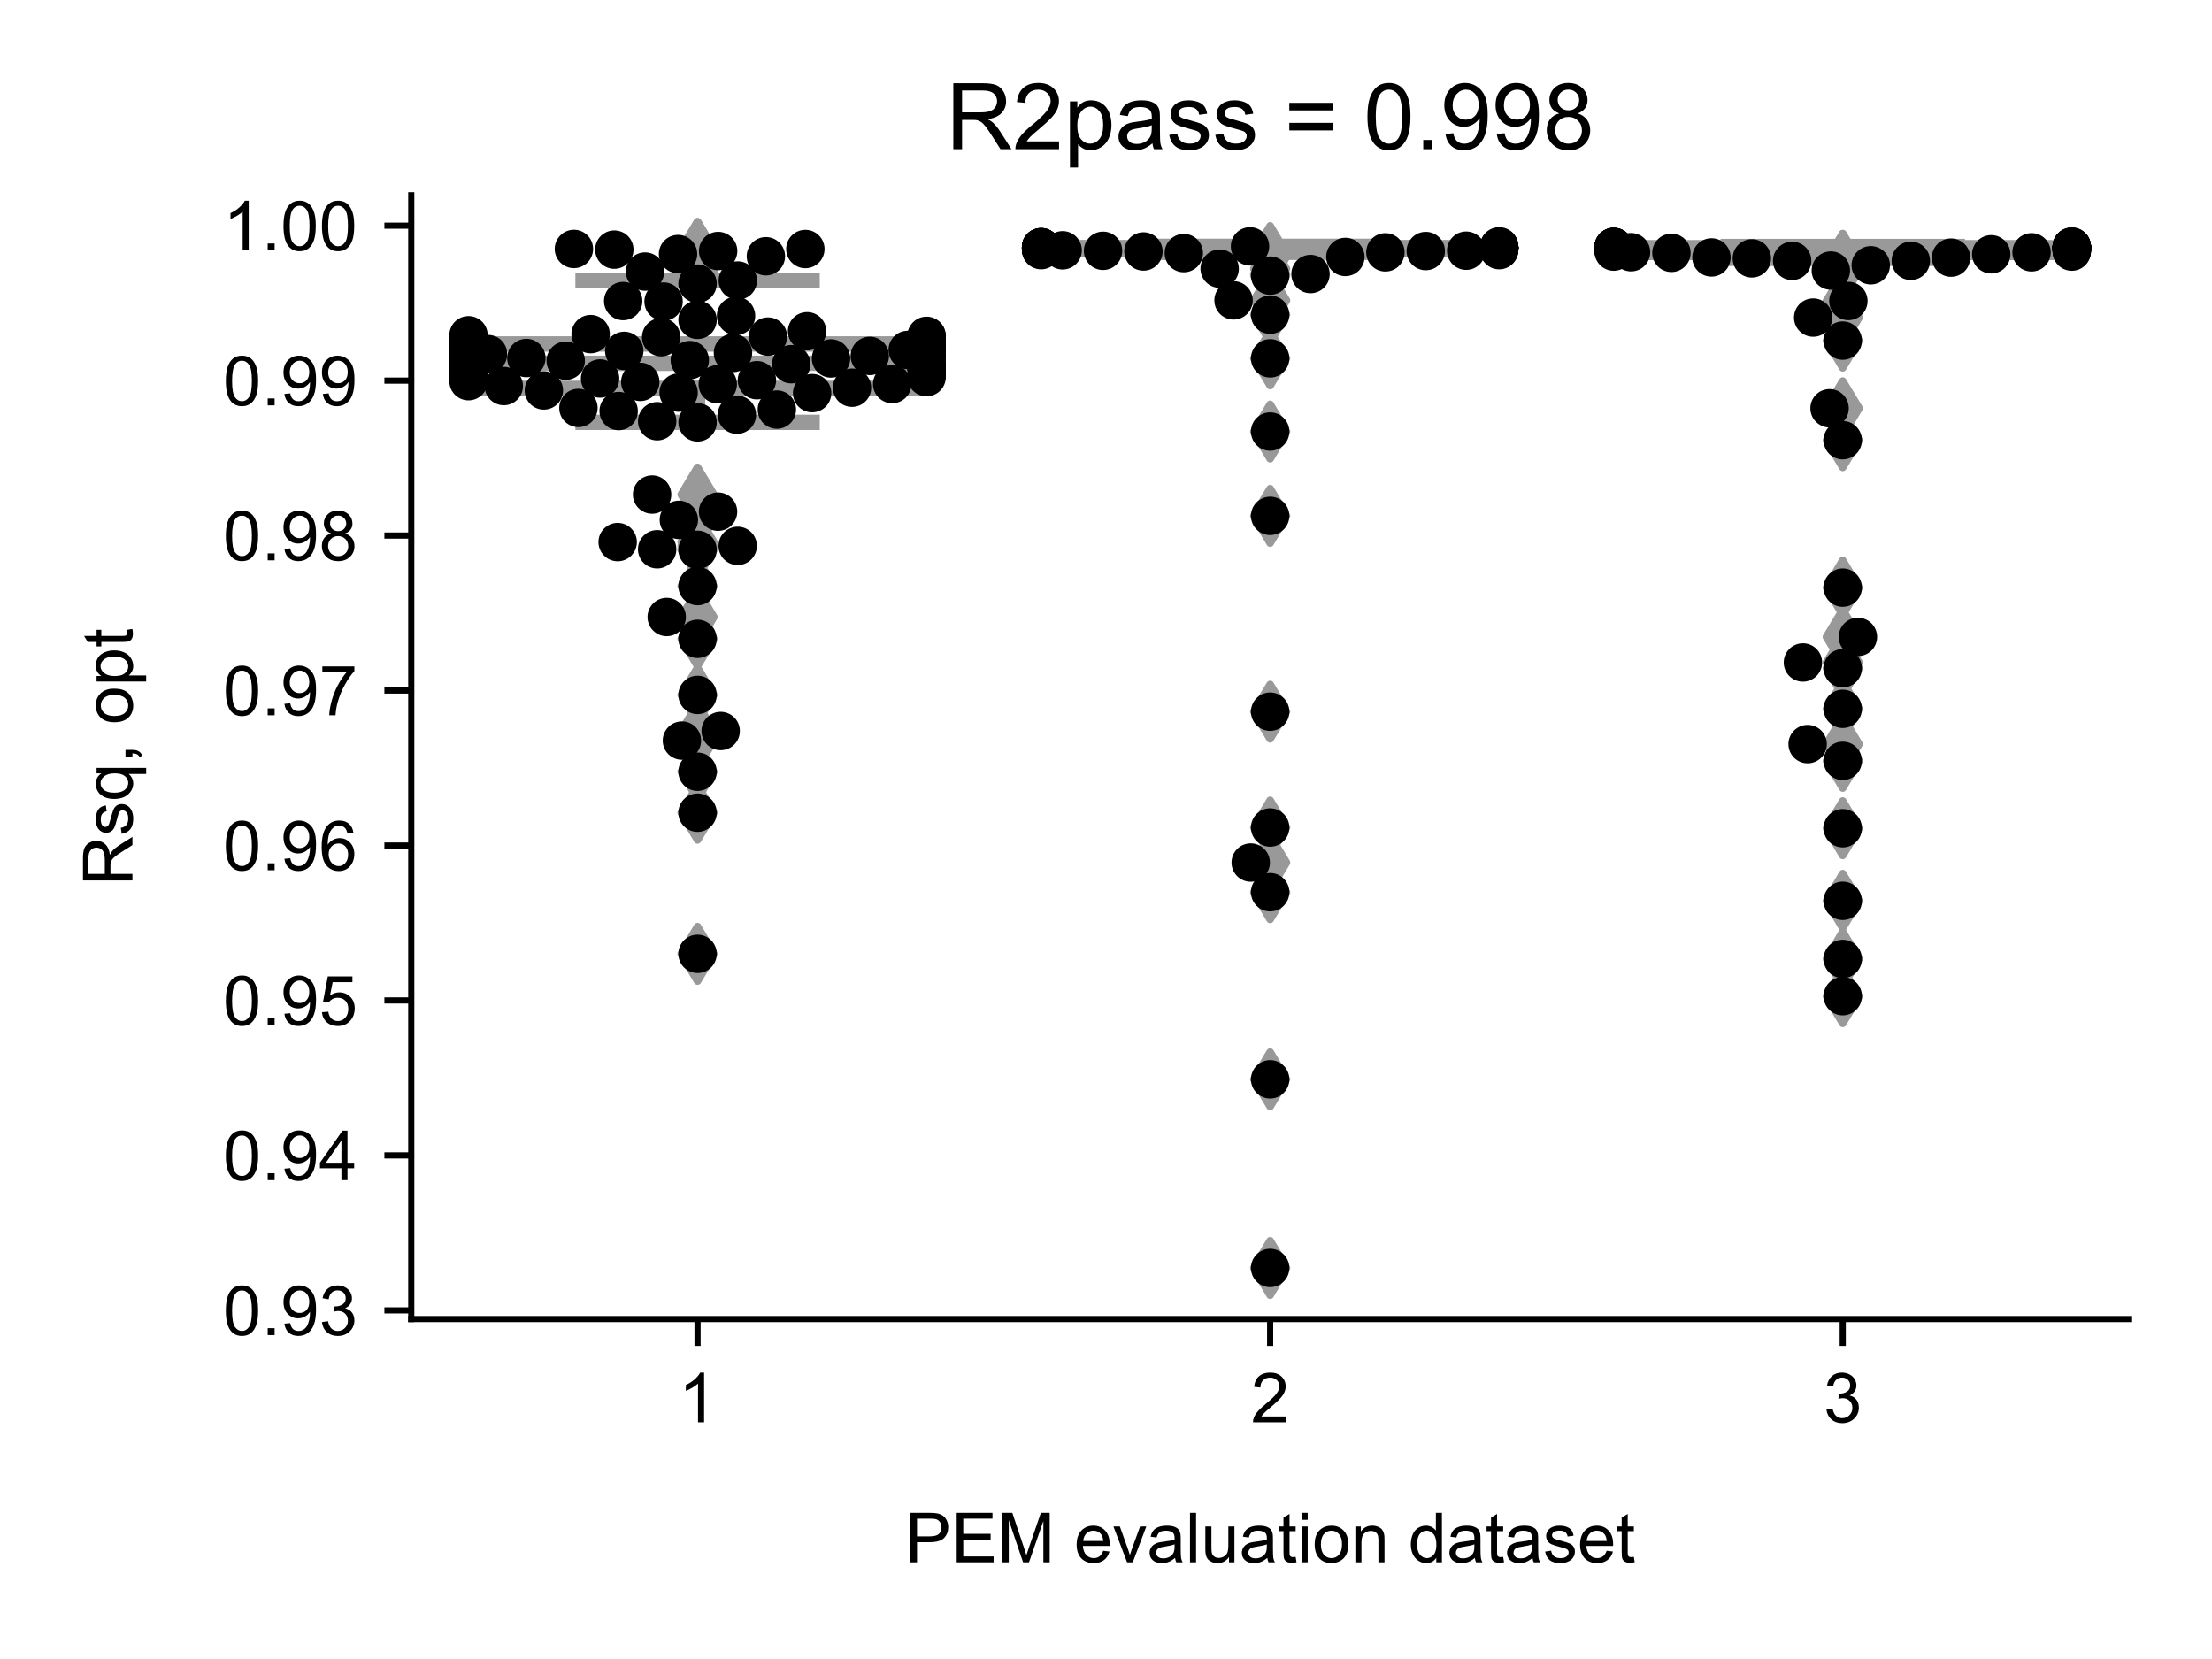 <?xml version="1.0" encoding="utf-8" standalone="no"?>
<!DOCTYPE svg PUBLIC "-//W3C//DTD SVG 1.1//EN"
  "http://www.w3.org/Graphics/SVG/1.1/DTD/svg11.dtd">
<!-- Created with matplotlib (https://matplotlib.org/) -->
<svg height="216pt" version="1.1" viewBox="0 0 288 216" width="288pt" xmlns="http://www.w3.org/2000/svg" xmlns:xlink="http://www.w3.org/1999/xlink">
 <defs>
  <style type="text/css">*{stroke-linecap:butt;stroke-linejoin:round;}</style>
 </defs>
 <g id="figure_1">
  <g id="patch_1">
   <path d="M 0 216 
L 288 216 
L 288 0 
L 0 0 
z
" style="fill:#ffffff;"/>
  </g>
  <g id="axes_1">
   <g id="patch_2">
    <path d="M 53.546 171.738 
L 277.2 171.738 
L 277.2 25.425 
L 53.546 25.425 
z
" style="fill:#ffffff;"/>
   </g>
   <g id="patch_3">
    <path clip-path="url(#p0679815234)" d="M 61.001 50.568 
L 120.642 50.568 
L 120.642 44.787 
L 61.001 44.787 
L 61.001 50.568 
z
" style="fill:#ffffff;stroke:#999999;stroke-linejoin:miter;stroke-width:2;"/>
   </g>
   <g id="patch_4">
    <path clip-path="url(#p0679815234)" d="M 135.552 32.491 
L 195.193 32.491 
L 195.193 32.248 
L 135.552 32.248 
L 135.552 32.491 
z
" style="fill:#ffffff;stroke:#999999;stroke-linejoin:miter;stroke-width:2;"/>
   </g>
   <g id="patch_5">
    <path clip-path="url(#p0679815234)" d="M 210.104 32.869 
L 269.745 32.869 
L 269.745 32.246 
L 210.104 32.246 
L 210.104 32.869 
z
" style="fill:#ffffff;stroke:#999999;stroke-linejoin:miter;stroke-width:2;"/>
   </g>
   <g id="matplotlib.axis_1">
    <g id="xtick_1">
     <g id="line2d_1">
      <defs>
       <path d="M 0 0 
L 0 3.5 
" id="m1f2e43d34e" style="stroke:#000000;stroke-width:0.8;"/>
      </defs>
      <g>
       <use style="stroke:#000000;stroke-width:0.8;" x="90.821" xlink:href="#m1f2e43d34e" y="171.738"/>
      </g>
     </g>
     <g id="text_1">
      <!-- 1 -->
      <g transform="translate(88.319 185.18)scale(0.09 -0.09)">
       <defs>
        <path d="M 37.25 0 
L 28.469 0 
L 28.469 56 
Q 25.297 52.984 20.141 49.953 
Q 14.984 46.922 10.891 45.406 
L 10.891 53.906 
Q 18.266 57.375 23.781 62.297 
Q 29.297 67.234 31.594 71.875 
L 37.25 71.875 
z
" id="ArialMT-49"/>
       </defs>
       <use xlink:href="#ArialMT-49"/>
      </g>
     </g>
    </g>
    <g id="xtick_2">
     <g id="line2d_2">
      <g>
       <use style="stroke:#000000;stroke-width:0.8;" x="165.373" xlink:href="#m1f2e43d34e" y="171.738"/>
      </g>
     </g>
     <g id="text_2">
      <!-- 2 -->
      <g transform="translate(162.87 185.18)scale(0.09 -0.09)">
       <defs>
        <path d="M 50.344 8.453 
L 50.344 0 
L 3.031 0 
Q 2.938 3.172 4.047 6.109 
Q 5.859 10.938 9.828 15.625 
Q 13.812 20.312 21.344 26.469 
Q 33.016 36.031 37.109 41.625 
Q 41.219 47.219 41.219 52.203 
Q 41.219 57.422 37.469 61 
Q 33.734 64.594 27.734 64.594 
Q 21.391 64.594 17.578 60.781 
Q 13.766 56.984 13.719 50.25 
L 4.688 51.172 
Q 5.609 61.281 11.656 66.578 
Q 17.719 71.875 27.938 71.875 
Q 38.234 71.875 44.234 66.156 
Q 50.25 60.453 50.25 52 
Q 50.25 47.703 48.484 43.547 
Q 46.734 39.406 42.656 34.812 
Q 38.578 30.219 29.109 22.219 
Q 21.188 15.578 18.938 13.203 
Q 16.703 10.844 15.234 8.453 
z
" id="ArialMT-50"/>
       </defs>
       <use xlink:href="#ArialMT-50"/>
      </g>
     </g>
    </g>
    <g id="xtick_3">
     <g id="line2d_3">
      <g>
       <use style="stroke:#000000;stroke-width:0.8;" x="239.924" xlink:href="#m1f2e43d34e" y="171.738"/>
      </g>
     </g>
     <g id="text_3">
      <!-- 3 -->
      <g transform="translate(237.422 185.18)scale(0.09 -0.09)">
       <defs>
        <path d="M 4.203 18.891 
L 12.984 20.062 
Q 14.5 12.594 18.141 9.297 
Q 21.781 6 27 6 
Q 33.203 6 37.469 10.297 
Q 41.75 14.594 41.75 20.953 
Q 41.75 27 37.797 30.922 
Q 33.844 34.859 27.734 34.859 
Q 25.25 34.859 21.531 33.891 
L 22.516 41.609 
Q 23.391 41.5 23.922 41.5 
Q 29.547 41.5 34.031 44.422 
Q 38.531 47.359 38.531 53.469 
Q 38.531 58.297 35.25 61.469 
Q 31.984 64.656 26.812 64.656 
Q 21.688 64.656 18.266 61.422 
Q 14.844 58.203 13.875 51.766 
L 5.078 53.328 
Q 6.688 62.156 12.391 67.016 
Q 18.109 71.875 26.609 71.875 
Q 32.469 71.875 37.391 69.359 
Q 42.328 66.844 44.938 62.5 
Q 47.562 58.156 47.562 53.266 
Q 47.562 48.641 45.062 44.828 
Q 42.578 41.016 37.703 38.766 
Q 44.047 37.312 47.562 32.688 
Q 51.078 28.078 51.078 21.141 
Q 51.078 11.766 44.234 5.25 
Q 37.406 -1.266 26.953 -1.266 
Q 17.531 -1.266 11.297 4.344 
Q 5.078 9.969 4.203 18.891 
z
" id="ArialMT-51"/>
       </defs>
       <use xlink:href="#ArialMT-51"/>
      </g>
     </g>
    </g>
    <g id="text_4">
     <!-- PEM evaluation dataset -->
     <g transform="translate(117.846 203.411)scale(0.09 -0.09)">
      <defs>
       <path d="M 7.719 0 
L 7.719 71.578 
L 34.719 71.578 
Q 41.844 71.578 45.609 70.906 
Q 50.875 70.016 54.438 67.547 
Q 58.016 65.094 60.188 60.641 
Q 62.359 56.203 62.359 50.875 
Q 62.359 41.75 56.547 35.422 
Q 50.734 29.109 35.547 29.109 
L 17.188 29.109 
L 17.188 0 
z
M 17.188 37.547 
L 35.688 37.547 
Q 44.875 37.547 48.734 40.969 
Q 52.594 44.391 52.594 50.594 
Q 52.594 55.078 50.312 58.266 
Q 48.047 61.469 44.344 62.5 
Q 41.938 63.141 35.5 63.141 
L 17.188 63.141 
z
" id="ArialMT-80"/>
       <path d="M 7.906 0 
L 7.906 71.578 
L 59.672 71.578 
L 59.672 63.141 
L 17.391 63.141 
L 17.391 41.219 
L 56.984 41.219 
L 56.984 32.812 
L 17.391 32.812 
L 17.391 8.453 
L 61.328 8.453 
L 61.328 0 
z
" id="ArialMT-69"/>
       <path d="M 7.422 0 
L 7.422 71.578 
L 21.688 71.578 
L 38.625 20.906 
Q 40.969 13.812 42.047 10.297 
Q 43.266 14.203 45.844 21.781 
L 62.984 71.578 
L 75.734 71.578 
L 75.734 0 
L 66.609 0 
L 66.609 59.906 
L 45.797 0 
L 37.25 0 
L 16.547 60.938 
L 16.547 0 
z
" id="ArialMT-77"/>
       <path id="ArialMT-32"/>
       <path d="M 42.094 16.703 
L 51.172 15.578 
Q 49.031 7.625 43.219 3.219 
Q 37.406 -1.172 28.375 -1.172 
Q 17 -1.172 10.328 5.828 
Q 3.656 12.844 3.656 25.484 
Q 3.656 38.578 10.391 45.797 
Q 17.141 53.031 27.875 53.031 
Q 38.281 53.031 44.875 45.953 
Q 51.469 38.875 51.469 26.031 
Q 51.469 25.25 51.422 23.688 
L 12.75 23.688 
Q 13.234 15.141 17.578 10.594 
Q 21.922 6.062 28.422 6.062 
Q 33.25 6.062 36.672 8.594 
Q 40.094 11.141 42.094 16.703 
z
M 13.234 30.906 
L 42.188 30.906 
Q 41.609 37.453 38.875 40.719 
Q 34.672 45.797 27.984 45.797 
Q 21.922 45.797 17.797 41.75 
Q 13.672 37.703 13.234 30.906 
z
" id="ArialMT-101"/>
       <path d="M 21 0 
L 1.266 51.859 
L 10.547 51.859 
L 21.688 20.797 
Q 23.484 15.766 25 10.359 
Q 26.172 14.453 28.266 20.219 
L 39.797 51.859 
L 48.828 51.859 
L 29.203 0 
z
" id="ArialMT-118"/>
       <path d="M 40.438 6.391 
Q 35.547 2.25 31.031 0.531 
Q 26.516 -1.172 21.344 -1.172 
Q 12.797 -1.172 8.203 3 
Q 3.609 7.172 3.609 13.672 
Q 3.609 17.484 5.344 20.625 
Q 7.078 23.781 9.891 25.688 
Q 12.703 27.594 16.219 28.562 
Q 18.797 29.25 24.031 29.891 
Q 34.672 31.156 39.703 32.906 
Q 39.75 34.719 39.75 35.203 
Q 39.75 40.578 37.25 42.781 
Q 33.891 45.75 27.25 45.75 
Q 21.047 45.75 18.094 43.578 
Q 15.141 41.406 13.719 35.891 
L 5.125 37.062 
Q 6.297 42.578 8.984 45.969 
Q 11.672 49.359 16.75 51.188 
Q 21.828 53.031 28.516 53.031 
Q 35.156 53.031 39.297 51.469 
Q 43.453 49.906 45.406 47.531 
Q 47.359 45.172 48.141 41.547 
Q 48.578 39.312 48.578 33.453 
L 48.578 21.734 
Q 48.578 9.469 49.141 6.219 
Q 49.703 2.984 51.375 0 
L 42.188 0 
Q 40.828 2.734 40.438 6.391 
z
M 39.703 26.031 
Q 34.906 24.078 25.344 22.703 
Q 19.922 21.922 17.672 20.938 
Q 15.438 19.969 14.203 18.094 
Q 12.984 16.219 12.984 13.922 
Q 12.984 10.406 15.641 8.062 
Q 18.312 5.719 23.438 5.719 
Q 28.516 5.719 32.469 7.938 
Q 36.422 10.156 38.281 14.016 
Q 39.703 17 39.703 22.797 
z
" id="ArialMT-97"/>
       <path d="M 6.391 0 
L 6.391 71.578 
L 15.188 71.578 
L 15.188 0 
z
" id="ArialMT-108"/>
       <path d="M 40.578 0 
L 40.578 7.625 
Q 34.516 -1.172 24.125 -1.172 
Q 19.531 -1.172 15.547 0.578 
Q 11.578 2.344 9.641 5 
Q 7.719 7.672 6.938 11.531 
Q 6.391 14.109 6.391 19.734 
L 6.391 51.859 
L 15.188 51.859 
L 15.188 23.094 
Q 15.188 16.219 15.719 13.812 
Q 16.547 10.359 19.234 8.375 
Q 21.922 6.391 25.875 6.391 
Q 29.828 6.391 33.297 8.422 
Q 36.766 10.453 38.203 13.938 
Q 39.656 17.438 39.656 24.078 
L 39.656 51.859 
L 48.438 51.859 
L 48.438 0 
z
" id="ArialMT-117"/>
       <path d="M 25.781 7.859 
L 27.047 0.094 
Q 23.344 -0.688 20.406 -0.688 
Q 15.625 -0.688 12.984 0.828 
Q 10.359 2.344 9.281 4.812 
Q 8.203 7.281 8.203 15.188 
L 8.203 45.016 
L 1.766 45.016 
L 1.766 51.859 
L 8.203 51.859 
L 8.203 64.703 
L 16.938 69.969 
L 16.938 51.859 
L 25.781 51.859 
L 25.781 45.016 
L 16.938 45.016 
L 16.938 14.703 
Q 16.938 10.938 17.406 9.859 
Q 17.875 8.797 18.922 8.156 
Q 19.969 7.516 21.922 7.516 
Q 23.391 7.516 25.781 7.859 
z
" id="ArialMT-116"/>
       <path d="M 6.641 61.469 
L 6.641 71.578 
L 15.438 71.578 
L 15.438 61.469 
z
M 6.641 0 
L 6.641 51.859 
L 15.438 51.859 
L 15.438 0 
z
" id="ArialMT-105"/>
       <path d="M 3.328 25.922 
Q 3.328 40.328 11.328 47.266 
Q 18.016 53.031 27.641 53.031 
Q 38.328 53.031 45.109 46.016 
Q 51.906 39.016 51.906 26.656 
Q 51.906 16.656 48.906 10.906 
Q 45.906 5.172 40.156 2 
Q 34.422 -1.172 27.641 -1.172 
Q 16.75 -1.172 10.031 5.812 
Q 3.328 12.797 3.328 25.922 
z
M 12.359 25.922 
Q 12.359 15.969 16.703 11.016 
Q 21.047 6.062 27.641 6.062 
Q 34.188 6.062 38.531 11.031 
Q 42.875 16.016 42.875 26.219 
Q 42.875 35.844 38.5 40.797 
Q 34.125 45.75 27.641 45.75 
Q 21.047 45.75 16.703 40.812 
Q 12.359 35.891 12.359 25.922 
z
" id="ArialMT-111"/>
       <path d="M 6.594 0 
L 6.594 51.859 
L 14.5 51.859 
L 14.5 44.484 
Q 20.219 53.031 31 53.031 
Q 35.688 53.031 39.625 51.344 
Q 43.562 49.656 45.516 46.922 
Q 47.469 44.188 48.25 40.438 
Q 48.734 37.984 48.734 31.891 
L 48.734 0 
L 39.938 0 
L 39.938 31.547 
Q 39.938 36.922 38.906 39.578 
Q 37.891 42.234 35.281 43.812 
Q 32.672 45.406 29.156 45.406 
Q 23.531 45.406 19.453 41.844 
Q 15.375 38.281 15.375 28.328 
L 15.375 0 
z
" id="ArialMT-110"/>
       <path d="M 40.234 0 
L 40.234 6.547 
Q 35.297 -1.172 25.734 -1.172 
Q 19.531 -1.172 14.328 2.25 
Q 9.125 5.672 6.266 11.797 
Q 3.422 17.922 3.422 25.875 
Q 3.422 33.641 6 39.969 
Q 8.594 46.297 13.766 49.656 
Q 18.953 53.031 25.344 53.031 
Q 30.031 53.031 33.688 51.047 
Q 37.359 49.078 39.656 45.906 
L 39.656 71.578 
L 48.391 71.578 
L 48.391 0 
z
M 12.453 25.875 
Q 12.453 15.922 16.641 10.984 
Q 20.844 6.062 26.562 6.062 
Q 32.328 6.062 36.344 10.766 
Q 40.375 15.484 40.375 25.141 
Q 40.375 35.797 36.266 40.766 
Q 32.172 45.75 26.172 45.75 
Q 20.312 45.75 16.375 40.969 
Q 12.453 36.188 12.453 25.875 
z
" id="ArialMT-100"/>
       <path d="M 3.078 15.484 
L 11.766 16.844 
Q 12.5 11.625 15.844 8.844 
Q 19.188 6.062 25.203 6.062 
Q 31.25 6.062 34.172 8.516 
Q 37.109 10.984 37.109 14.312 
Q 37.109 17.281 34.516 19 
Q 32.719 20.172 25.531 21.969 
Q 15.875 24.422 12.141 26.203 
Q 8.406 27.984 6.469 31.125 
Q 4.547 34.281 4.547 38.094 
Q 4.547 41.547 6.125 44.5 
Q 7.719 47.469 10.453 49.422 
Q 12.5 50.922 16.031 51.969 
Q 19.578 53.031 23.641 53.031 
Q 29.734 53.031 34.344 51.266 
Q 38.969 49.516 41.156 46.5 
Q 43.359 43.5 44.188 38.484 
L 35.594 37.312 
Q 35.016 41.312 32.203 43.547 
Q 29.391 45.797 24.266 45.797 
Q 18.219 45.797 15.625 43.797 
Q 13.031 41.797 13.031 39.109 
Q 13.031 37.406 14.109 36.031 
Q 15.188 34.625 17.484 33.688 
Q 18.797 33.203 25.25 31.453 
Q 34.578 28.953 38.25 27.359 
Q 41.938 25.781 44.031 22.75 
Q 46.141 19.734 46.141 15.234 
Q 46.141 10.844 43.578 6.953 
Q 41.016 3.078 36.172 0.953 
Q 31.344 -1.172 25.25 -1.172 
Q 15.141 -1.172 9.844 3.031 
Q 4.547 7.234 3.078 15.484 
z
" id="ArialMT-115"/>
      </defs>
      <use xlink:href="#ArialMT-80"/>
      <use x="66.699" xlink:href="#ArialMT-69"/>
      <use x="133.398" xlink:href="#ArialMT-77"/>
      <use x="216.699" xlink:href="#ArialMT-32"/>
      <use x="244.482" xlink:href="#ArialMT-101"/>
      <use x="300.098" xlink:href="#ArialMT-118"/>
      <use x="350.098" xlink:href="#ArialMT-97"/>
      <use x="405.713" xlink:href="#ArialMT-108"/>
      <use x="427.93" xlink:href="#ArialMT-117"/>
      <use x="483.545" xlink:href="#ArialMT-97"/>
      <use x="539.16" xlink:href="#ArialMT-116"/>
      <use x="566.943" xlink:href="#ArialMT-105"/>
      <use x="589.16" xlink:href="#ArialMT-111"/>
      <use x="644.775" xlink:href="#ArialMT-110"/>
      <use x="700.391" xlink:href="#ArialMT-32"/>
      <use x="728.174" xlink:href="#ArialMT-100"/>
      <use x="783.789" xlink:href="#ArialMT-97"/>
      <use x="839.404" xlink:href="#ArialMT-116"/>
      <use x="867.188" xlink:href="#ArialMT-97"/>
      <use x="922.803" xlink:href="#ArialMT-115"/>
      <use x="972.803" xlink:href="#ArialMT-101"/>
      <use x="1028.418" xlink:href="#ArialMT-116"/>
     </g>
    </g>
   </g>
   <g id="matplotlib.axis_2">
    <g id="ytick_1">
     <g id="line2d_4">
      <defs>
       <path d="M 0 0 
L -3.5 0 
" id="mdb0215d03b" style="stroke:#000000;stroke-width:0.8;"/>
      </defs>
      <g>
       <use style="stroke:#000000;stroke-width:0.8;" x="53.546" xlink:href="#mdb0215d03b" y="170.608"/>
      </g>
     </g>
     <g id="text_5">
      <!-- 0.93 -->
      <g transform="translate(29.031 173.829)scale(0.09 -0.09)">
       <defs>
        <path d="M 4.156 35.297 
Q 4.156 48 6.766 55.734 
Q 9.375 63.484 14.516 67.672 
Q 19.672 71.875 27.484 71.875 
Q 33.25 71.875 37.594 69.547 
Q 41.938 67.234 44.766 62.859 
Q 47.609 58.5 49.219 52.219 
Q 50.828 45.953 50.828 35.297 
Q 50.828 22.703 48.234 14.969 
Q 45.656 7.234 40.5 3 
Q 35.359 -1.219 27.484 -1.219 
Q 17.141 -1.219 11.234 6.203 
Q 4.156 15.141 4.156 35.297 
z
M 13.188 35.297 
Q 13.188 17.672 17.312 11.828 
Q 21.438 6 27.484 6 
Q 33.547 6 37.672 11.859 
Q 41.797 17.719 41.797 35.297 
Q 41.797 52.984 37.672 58.781 
Q 33.547 64.594 27.391 64.594 
Q 21.344 64.594 17.719 59.469 
Q 13.188 52.938 13.188 35.297 
z
" id="ArialMT-48"/>
        <path d="M 9.078 0 
L 9.078 10.016 
L 19.094 10.016 
L 19.094 0 
z
" id="ArialMT-46"/>
        <path d="M 5.469 16.547 
L 13.922 17.328 
Q 14.984 11.375 18.016 8.688 
Q 21.047 6 25.781 6 
Q 29.828 6 32.875 7.859 
Q 35.938 9.719 37.891 12.812 
Q 39.844 15.922 41.156 21.188 
Q 42.484 26.469 42.484 31.938 
Q 42.484 32.516 42.438 33.688 
Q 39.797 29.5 35.234 26.875 
Q 30.672 24.266 25.344 24.266 
Q 16.453 24.266 10.297 30.703 
Q 4.156 37.156 4.156 47.703 
Q 4.156 58.594 10.578 65.234 
Q 17 71.875 26.656 71.875 
Q 33.641 71.875 39.422 68.109 
Q 45.219 64.359 48.219 57.391 
Q 51.219 50.438 51.219 37.25 
Q 51.219 23.531 48.234 15.406 
Q 45.266 7.281 39.375 3.031 
Q 33.5 -1.219 25.594 -1.219 
Q 17.188 -1.219 11.859 3.438 
Q 6.547 8.109 5.469 16.547 
z
M 41.453 48.141 
Q 41.453 55.719 37.422 60.156 
Q 33.406 64.594 27.734 64.594 
Q 21.875 64.594 17.531 59.812 
Q 13.188 55.031 13.188 47.406 
Q 13.188 40.578 17.312 36.297 
Q 21.438 32.031 27.484 32.031 
Q 33.594 32.031 37.516 36.297 
Q 41.453 40.578 41.453 48.141 
z
" id="ArialMT-57"/>
       </defs>
       <use xlink:href="#ArialMT-48"/>
       <use x="55.615" xlink:href="#ArialMT-46"/>
       <use x="83.398" xlink:href="#ArialMT-57"/>
       <use x="139.014" xlink:href="#ArialMT-51"/>
      </g>
     </g>
    </g>
    <g id="ytick_2">
     <g id="line2d_5">
      <g>
       <use style="stroke:#000000;stroke-width:0.8;" x="53.546" xlink:href="#mdb0215d03b" y="150.432"/>
      </g>
     </g>
     <g id="text_6">
      <!-- 0.94 -->
      <g transform="translate(29.031 153.653)scale(0.09 -0.09)">
       <defs>
        <path d="M 32.328 0 
L 32.328 17.141 
L 1.266 17.141 
L 1.266 25.203 
L 33.938 71.578 
L 41.109 71.578 
L 41.109 25.203 
L 50.781 25.203 
L 50.781 17.141 
L 41.109 17.141 
L 41.109 0 
z
M 32.328 25.203 
L 32.328 57.469 
L 9.906 25.203 
z
" id="ArialMT-52"/>
       </defs>
       <use xlink:href="#ArialMT-48"/>
       <use x="55.615" xlink:href="#ArialMT-46"/>
       <use x="83.398" xlink:href="#ArialMT-57"/>
       <use x="139.014" xlink:href="#ArialMT-52"/>
      </g>
     </g>
    </g>
    <g id="ytick_3">
     <g id="line2d_6">
      <g>
       <use style="stroke:#000000;stroke-width:0.8;" x="53.546" xlink:href="#mdb0215d03b" y="130.257"/>
      </g>
     </g>
     <g id="text_7">
      <!-- 0.95 -->
      <g transform="translate(29.031 133.478)scale(0.09 -0.09)">
       <defs>
        <path d="M 4.156 18.75 
L 13.375 19.531 
Q 14.406 12.797 18.141 9.391 
Q 21.875 6 27.156 6 
Q 33.5 6 37.891 10.781 
Q 42.281 15.578 42.281 23.484 
Q 42.281 31 38.062 35.344 
Q 33.844 39.703 27 39.703 
Q 22.75 39.703 19.328 37.766 
Q 15.922 35.844 13.969 32.766 
L 5.719 33.844 
L 12.641 70.609 
L 48.25 70.609 
L 48.25 62.203 
L 19.672 62.203 
L 15.828 42.969 
Q 22.266 47.469 29.344 47.469 
Q 38.719 47.469 45.156 40.969 
Q 51.609 34.469 51.609 24.266 
Q 51.609 14.547 45.953 7.469 
Q 39.062 -1.219 27.156 -1.219 
Q 17.391 -1.219 11.203 4.25 
Q 5.031 9.719 4.156 18.75 
z
" id="ArialMT-53"/>
       </defs>
       <use xlink:href="#ArialMT-48"/>
       <use x="55.615" xlink:href="#ArialMT-46"/>
       <use x="83.398" xlink:href="#ArialMT-57"/>
       <use x="139.014" xlink:href="#ArialMT-53"/>
      </g>
     </g>
    </g>
    <g id="ytick_4">
     <g id="line2d_7">
      <g>
       <use style="stroke:#000000;stroke-width:0.8;" x="53.546" xlink:href="#mdb0215d03b" y="110.082"/>
      </g>
     </g>
     <g id="text_8">
      <!-- 0.96 -->
      <g transform="translate(29.031 113.303)scale(0.09 -0.09)">
       <defs>
        <path d="M 49.75 54.047 
L 41.016 53.375 
Q 39.844 58.547 37.703 60.891 
Q 34.125 64.656 28.906 64.656 
Q 24.703 64.656 21.531 62.312 
Q 17.391 59.281 14.984 53.469 
Q 12.594 47.656 12.5 36.922 
Q 15.672 41.75 20.266 44.094 
Q 24.859 46.438 29.891 46.438 
Q 38.672 46.438 44.844 39.969 
Q 51.031 33.5 51.031 23.25 
Q 51.031 16.5 48.125 10.719 
Q 45.219 4.938 40.141 1.859 
Q 35.062 -1.219 28.609 -1.219 
Q 17.625 -1.219 10.688 6.859 
Q 3.766 14.938 3.766 33.5 
Q 3.766 54.25 11.422 63.672 
Q 18.109 71.875 29.438 71.875 
Q 37.891 71.875 43.281 67.141 
Q 48.688 62.406 49.75 54.047 
z
M 13.875 23.188 
Q 13.875 18.656 15.797 14.5 
Q 17.719 10.359 21.188 8.172 
Q 24.656 6 28.469 6 
Q 34.031 6 38.031 10.484 
Q 42.047 14.984 42.047 22.703 
Q 42.047 30.125 38.078 34.391 
Q 34.125 38.672 28.125 38.672 
Q 22.172 38.672 18.016 34.391 
Q 13.875 30.125 13.875 23.188 
z
" id="ArialMT-54"/>
       </defs>
       <use xlink:href="#ArialMT-48"/>
       <use x="55.615" xlink:href="#ArialMT-46"/>
       <use x="83.398" xlink:href="#ArialMT-57"/>
       <use x="139.014" xlink:href="#ArialMT-54"/>
      </g>
     </g>
    </g>
    <g id="ytick_5">
     <g id="line2d_8">
      <g>
       <use style="stroke:#000000;stroke-width:0.8;" x="53.546" xlink:href="#mdb0215d03b" y="89.907"/>
      </g>
     </g>
     <g id="text_9">
      <!-- 0.97 -->
      <g transform="translate(29.031 93.128)scale(0.09 -0.09)">
       <defs>
        <path d="M 4.734 62.203 
L 4.734 70.656 
L 51.078 70.656 
L 51.078 63.812 
Q 44.234 56.547 37.516 44.484 
Q 30.812 32.422 27.156 19.672 
Q 24.516 10.688 23.781 0 
L 14.75 0 
Q 14.891 8.453 18.062 20.406 
Q 21.234 32.375 27.172 43.484 
Q 33.109 54.594 39.797 62.203 
z
" id="ArialMT-55"/>
       </defs>
       <use xlink:href="#ArialMT-48"/>
       <use x="55.615" xlink:href="#ArialMT-46"/>
       <use x="83.398" xlink:href="#ArialMT-57"/>
       <use x="139.014" xlink:href="#ArialMT-55"/>
      </g>
     </g>
    </g>
    <g id="ytick_6">
     <g id="line2d_9">
      <g>
       <use style="stroke:#000000;stroke-width:0.8;" x="53.546" xlink:href="#mdb0215d03b" y="69.731"/>
      </g>
     </g>
     <g id="text_10">
      <!-- 0.98 -->
      <g transform="translate(29.031 72.952)scale(0.09 -0.09)">
       <defs>
        <path d="M 17.672 38.812 
Q 12.203 40.828 9.562 44.531 
Q 6.938 48.25 6.938 53.422 
Q 6.938 61.234 12.547 66.547 
Q 18.172 71.875 27.484 71.875 
Q 36.859 71.875 42.578 66.422 
Q 48.297 60.984 48.297 53.172 
Q 48.297 48.188 45.672 44.5 
Q 43.062 40.828 37.75 38.812 
Q 44.344 36.672 47.781 31.875 
Q 51.219 27.094 51.219 20.453 
Q 51.219 11.281 44.719 5.031 
Q 38.234 -1.219 27.641 -1.219 
Q 17.047 -1.219 10.547 5.047 
Q 4.047 11.328 4.047 20.703 
Q 4.047 27.688 7.594 32.391 
Q 11.141 37.109 17.672 38.812 
z
M 15.922 53.719 
Q 15.922 48.641 19.188 45.406 
Q 22.469 42.188 27.688 42.188 
Q 32.766 42.188 36.016 45.375 
Q 39.266 48.578 39.266 53.219 
Q 39.266 58.062 35.906 61.359 
Q 32.562 64.656 27.594 64.656 
Q 22.562 64.656 19.234 61.422 
Q 15.922 58.203 15.922 53.719 
z
M 13.094 20.656 
Q 13.094 16.891 14.875 13.375 
Q 16.656 9.859 20.172 7.922 
Q 23.688 6 27.734 6 
Q 34.031 6 38.125 10.047 
Q 42.234 14.109 42.234 20.359 
Q 42.234 26.703 38.016 30.859 
Q 33.797 35.016 27.438 35.016 
Q 21.234 35.016 17.156 30.906 
Q 13.094 26.812 13.094 20.656 
z
" id="ArialMT-56"/>
       </defs>
       <use xlink:href="#ArialMT-48"/>
       <use x="55.615" xlink:href="#ArialMT-46"/>
       <use x="83.398" xlink:href="#ArialMT-57"/>
       <use x="139.014" xlink:href="#ArialMT-56"/>
      </g>
     </g>
    </g>
    <g id="ytick_7">
     <g id="line2d_10">
      <g>
       <use style="stroke:#000000;stroke-width:0.8;" x="53.546" xlink:href="#mdb0215d03b" y="49.556"/>
      </g>
     </g>
     <g id="text_11">
      <!-- 0.99 -->
      <g transform="translate(29.031 52.777)scale(0.09 -0.09)">
       <use xlink:href="#ArialMT-48"/>
       <use x="55.615" xlink:href="#ArialMT-46"/>
       <use x="83.398" xlink:href="#ArialMT-57"/>
       <use x="139.014" xlink:href="#ArialMT-57"/>
      </g>
     </g>
    </g>
    <g id="ytick_8">
     <g id="line2d_11">
      <g>
       <use style="stroke:#000000;stroke-width:0.8;" x="53.546" xlink:href="#mdb0215d03b" y="29.381"/>
      </g>
     </g>
     <g id="text_12">
      <!-- 1.00 -->
      <g transform="translate(29.031 32.602)scale(0.09 -0.09)">
       <use xlink:href="#ArialMT-49"/>
       <use x="55.615" xlink:href="#ArialMT-46"/>
       <use x="83.398" xlink:href="#ArialMT-48"/>
       <use x="139.014" xlink:href="#ArialMT-48"/>
      </g>
     </g>
    </g>
    <g id="text_13">
     <!-- Rsq, opt -->
     <g transform="translate(17.242 115.339)rotate(-90)scale(0.09 -0.09)">
      <defs>
       <path d="M 7.859 0 
L 7.859 71.578 
L 39.594 71.578 
Q 49.172 71.578 54.141 69.641 
Q 59.125 67.719 62.109 62.828 
Q 65.094 57.953 65.094 52.047 
Q 65.094 44.438 60.156 39.203 
Q 55.219 33.984 44.922 32.562 
Q 48.688 30.766 50.641 29 
Q 54.781 25.203 58.5 19.484 
L 70.953 0 
L 59.031 0 
L 49.562 14.891 
Q 45.406 21.344 42.719 24.75 
Q 40.047 28.172 37.922 29.531 
Q 35.797 30.906 33.594 31.453 
Q 31.984 31.781 28.328 31.781 
L 17.328 31.781 
L 17.328 0 
z
M 17.328 39.984 
L 37.703 39.984 
Q 44.188 39.984 47.844 41.328 
Q 51.516 42.672 53.422 45.625 
Q 55.328 48.578 55.328 52.047 
Q 55.328 57.125 51.641 60.391 
Q 47.953 63.672 39.984 63.672 
L 17.328 63.672 
z
" id="ArialMT-82"/>
       <path d="M 39.656 -19.875 
L 39.656 5.516 
Q 37.594 2.641 33.906 0.734 
Q 30.219 -1.172 26.078 -1.172 
Q 16.844 -1.172 10.172 6.203 
Q 3.516 13.578 3.516 26.422 
Q 3.516 34.234 6.219 40.422 
Q 8.938 46.625 14.078 49.828 
Q 19.234 53.031 25.391 53.031 
Q 35.016 53.031 40.531 44.922 
L 40.531 51.859 
L 48.438 51.859 
L 48.438 -19.875 
z
M 12.547 26.078 
Q 12.547 16.062 16.75 11.062 
Q 20.953 6.062 26.812 6.062 
Q 32.422 6.062 36.469 10.812 
Q 40.531 15.578 40.531 25.297 
Q 40.531 35.641 36.25 40.859 
Q 31.984 46.094 26.219 46.094 
Q 20.516 46.094 16.531 41.234 
Q 12.547 36.375 12.547 26.078 
z
" id="ArialMT-113"/>
       <path d="M 8.891 0 
L 8.891 10.016 
L 18.891 10.016 
L 18.891 0 
Q 18.891 -5.516 16.938 -8.906 
Q 14.984 -12.312 10.75 -14.156 
L 8.297 -10.406 
Q 11.078 -9.188 12.391 -6.812 
Q 13.719 -4.438 13.875 0 
z
" id="ArialMT-44"/>
       <path d="M 6.594 -19.875 
L 6.594 51.859 
L 14.594 51.859 
L 14.594 45.125 
Q 17.438 49.078 21 51.047 
Q 24.562 53.031 29.641 53.031 
Q 36.281 53.031 41.359 49.609 
Q 46.438 46.188 49.016 39.953 
Q 51.609 33.734 51.609 26.312 
Q 51.609 18.359 48.75 11.984 
Q 45.906 5.609 40.453 2.219 
Q 35.016 -1.172 29 -1.172 
Q 24.609 -1.172 21.109 0.688 
Q 17.625 2.547 15.375 5.375 
L 15.375 -19.875 
z
M 14.547 25.641 
Q 14.547 15.625 18.594 10.844 
Q 22.656 6.062 28.422 6.062 
Q 34.281 6.062 38.453 11.016 
Q 42.625 15.969 42.625 26.375 
Q 42.625 36.281 38.547 41.203 
Q 34.469 46.141 28.812 46.141 
Q 23.188 46.141 18.859 40.891 
Q 14.547 35.641 14.547 25.641 
z
" id="ArialMT-112"/>
      </defs>
      <use xlink:href="#ArialMT-82"/>
      <use x="72.217" xlink:href="#ArialMT-115"/>
      <use x="122.217" xlink:href="#ArialMT-113"/>
      <use x="177.832" xlink:href="#ArialMT-44"/>
      <use x="205.615" xlink:href="#ArialMT-32"/>
      <use x="233.398" xlink:href="#ArialMT-111"/>
      <use x="289.014" xlink:href="#ArialMT-112"/>
      <use x="344.629" xlink:href="#ArialMT-116"/>
     </g>
    </g>
   </g>
   <g id="line2d_12">
    <path clip-path="url(#p0679815234)" d="M 90.821 50.568 
L 90.821 54.989 
" style="fill:none;stroke:#999999;stroke-linecap:square;stroke-width:2;"/>
   </g>
   <g id="line2d_13">
    <path clip-path="url(#p0679815234)" d="M 90.821 44.787 
L 90.821 36.525 
" style="fill:none;stroke:#999999;stroke-linecap:square;stroke-width:2;"/>
   </g>
   <g id="line2d_14">
    <path clip-path="url(#p0679815234)" d="M 75.911 54.989 
L 105.732 54.989 
" style="fill:none;stroke:#999999;stroke-linecap:square;stroke-width:2;"/>
   </g>
   <g id="line2d_15">
    <path clip-path="url(#p0679815234)" d="M 75.911 36.525 
L 105.732 36.525 
" style="fill:none;stroke:#999999;stroke-linecap:square;stroke-width:2;"/>
   </g>
   <g id="line2d_16">
    <defs>
     <path d="M -0 3.536 
L 2.121 0 
L -0 -3.536 
L -2.121 -0 
z
" id="me98206b062" style="stroke:#999999;stroke-linejoin:miter;"/>
    </defs>
    <g clip-path="url(#p0679815234)">
     <use style="fill:#999999;stroke:#999999;stroke-linejoin:miter;" x="90.821" xlink:href="#me98206b062" y="95.177"/>
     <use style="fill:#999999;stroke:#999999;stroke-linejoin:miter;" x="90.821" xlink:href="#me98206b062" y="64.391"/>
     <use style="fill:#999999;stroke:#999999;stroke-linejoin:miter;" x="90.821" xlink:href="#me98206b062" y="66.62"/>
     <use style="fill:#999999;stroke:#999999;stroke-linejoin:miter;" x="90.821" xlink:href="#me98206b062" y="71.514"/>
     <use style="fill:#999999;stroke:#999999;stroke-linejoin:miter;" x="90.821" xlink:href="#me98206b062" y="70.579"/>
     <use style="fill:#999999;stroke:#999999;stroke-linejoin:miter;" x="90.821" xlink:href="#me98206b062" y="71.586"/>
     <use style="fill:#999999;stroke:#999999;stroke-linejoin:miter;" x="90.821" xlink:href="#me98206b062" y="71.073"/>
     <use style="fill:#999999;stroke:#999999;stroke-linejoin:miter;" x="90.821" xlink:href="#me98206b062" y="76.304"/>
     <use style="fill:#999999;stroke:#999999;stroke-linejoin:miter;" x="90.821" xlink:href="#me98206b062" y="83.176"/>
     <use style="fill:#999999;stroke:#999999;stroke-linejoin:miter;" x="90.821" xlink:href="#me98206b062" y="80.335"/>
     <use style="fill:#999999;stroke:#999999;stroke-linejoin:miter;" x="90.821" xlink:href="#me98206b062" y="90.479"/>
     <use style="fill:#999999;stroke:#999999;stroke-linejoin:miter;" x="90.821" xlink:href="#me98206b062" y="96.424"/>
     <use style="fill:#999999;stroke:#999999;stroke-linejoin:miter;" x="90.821" xlink:href="#me98206b062" y="105.814"/>
     <use style="fill:#999999;stroke:#999999;stroke-linejoin:miter;" x="90.821" xlink:href="#me98206b062" y="67.687"/>
     <use style="fill:#999999;stroke:#999999;stroke-linejoin:miter;" x="90.821" xlink:href="#me98206b062" y="100.48"/>
     <use style="fill:#999999;stroke:#999999;stroke-linejoin:miter;" x="90.821" xlink:href="#me98206b062" y="124.19"/>
     <use style="fill:#999999;stroke:#999999;stroke-linejoin:miter;" x="90.821" xlink:href="#me98206b062" y="32.423"/>
     <use style="fill:#999999;stroke:#999999;stroke-linejoin:miter;" x="90.821" xlink:href="#me98206b062" y="32.413"/>
     <use style="fill:#999999;stroke:#999999;stroke-linejoin:miter;" x="90.821" xlink:href="#me98206b062" y="32.683"/>
     <use style="fill:#999999;stroke:#999999;stroke-linejoin:miter;" x="90.821" xlink:href="#me98206b062" y="32.501"/>
     <use style="fill:#999999;stroke:#999999;stroke-linejoin:miter;" x="90.821" xlink:href="#me98206b062" y="33.364"/>
     <use style="fill:#999999;stroke:#999999;stroke-linejoin:miter;" x="90.821" xlink:href="#me98206b062" y="35.357"/>
     <use style="fill:#999999;stroke:#999999;stroke-linejoin:miter;" x="90.821" xlink:href="#me98206b062" y="33.079"/>
    </g>
   </g>
   <g id="line2d_17">
    <path clip-path="url(#p0679815234)" d="M 165.373 32.491 
L 165.373 32.855 
" style="fill:none;stroke:#999999;stroke-linecap:square;stroke-width:2;"/>
   </g>
   <g id="line2d_18">
    <path clip-path="url(#p0679815234)" d="M 165.373 32.248 
L 165.373 32.076 
" style="fill:none;stroke:#999999;stroke-linecap:square;stroke-width:2;"/>
   </g>
   <g id="line2d_19">
    <path clip-path="url(#p0679815234)" d="M 150.463 32.855 
L 180.283 32.855 
" style="fill:none;stroke:#999999;stroke-linecap:square;stroke-width:2;"/>
   </g>
   <g id="line2d_20">
    <path clip-path="url(#p0679815234)" d="M 150.463 32.076 
L 180.283 32.076 
" style="fill:none;stroke:#999999;stroke-linecap:square;stroke-width:2;"/>
   </g>
   <g id="line2d_21">
    <g clip-path="url(#p0679815234)">
     <use style="fill:#999999;stroke:#999999;stroke-linejoin:miter;" x="165.373" xlink:href="#me98206b062" y="33.455"/>
     <use style="fill:#999999;stroke:#999999;stroke-linejoin:miter;" x="165.373" xlink:href="#me98206b062" y="35.888"/>
     <use style="fill:#999999;stroke:#999999;stroke-linejoin:miter;" x="165.373" xlink:href="#me98206b062" y="39.109"/>
     <use style="fill:#999999;stroke:#999999;stroke-linejoin:miter;" x="165.373" xlink:href="#me98206b062" y="34.979"/>
     <use style="fill:#999999;stroke:#999999;stroke-linejoin:miter;" x="165.373" xlink:href="#me98206b062" y="32.952"/>
     <use style="fill:#999999;stroke:#999999;stroke-linejoin:miter;" x="165.373" xlink:href="#me98206b062" y="46.656"/>
     <use style="fill:#999999;stroke:#999999;stroke-linejoin:miter;" x="165.373" xlink:href="#me98206b062" y="35.679"/>
     <use style="fill:#999999;stroke:#999999;stroke-linejoin:miter;" x="165.373" xlink:href="#me98206b062" y="56.188"/>
     <use style="fill:#999999;stroke:#999999;stroke-linejoin:miter;" x="165.373" xlink:href="#me98206b062" y="40.975"/>
     <use style="fill:#999999;stroke:#999999;stroke-linejoin:miter;" x="165.373" xlink:href="#me98206b062" y="67.166"/>
     <use style="fill:#999999;stroke:#999999;stroke-linejoin:miter;" x="165.373" xlink:href="#me98206b062" y="92.659"/>
     <use style="fill:#999999;stroke:#999999;stroke-linejoin:miter;" x="165.373" xlink:href="#me98206b062" y="107.741"/>
     <use style="fill:#999999;stroke:#999999;stroke-linejoin:miter;" x="165.373" xlink:href="#me98206b062" y="112.304"/>
     <use style="fill:#999999;stroke:#999999;stroke-linejoin:miter;" x="165.373" xlink:href="#me98206b062" y="116.162"/>
     <use style="fill:#999999;stroke:#999999;stroke-linejoin:miter;" x="165.373" xlink:href="#me98206b062" y="140.529"/>
     <use style="fill:#999999;stroke:#999999;stroke-linejoin:miter;" x="165.373" xlink:href="#me98206b062" y="165.088"/>
    </g>
   </g>
   <g id="line2d_22">
    <path clip-path="url(#p0679815234)" d="M 239.924 32.869 
L 239.924 33.639 
" style="fill:none;stroke:#999999;stroke-linecap:square;stroke-width:2;"/>
   </g>
   <g id="line2d_23">
    <path clip-path="url(#p0679815234)" d="M 239.924 32.246 
L 239.924 32.098 
" style="fill:none;stroke:#999999;stroke-linecap:square;stroke-width:2;"/>
   </g>
   <g id="line2d_24">
    <path clip-path="url(#p0679815234)" d="M 225.014 33.639 
L 254.835 33.639 
" style="fill:none;stroke:#999999;stroke-linecap:square;stroke-width:2;"/>
   </g>
   <g id="line2d_25">
    <path clip-path="url(#p0679815234)" d="M 225.014 32.098 
L 254.835 32.098 
" style="fill:none;stroke:#999999;stroke-linecap:square;stroke-width:2;"/>
   </g>
   <g id="line2d_26">
    <g clip-path="url(#p0679815234)">
     <use style="fill:#999999;stroke:#999999;stroke-linejoin:miter;" x="239.924" xlink:href="#me98206b062" y="34.539"/>
     <use style="fill:#999999;stroke:#999999;stroke-linejoin:miter;" x="239.924" xlink:href="#me98206b062" y="35.227"/>
     <use style="fill:#999999;stroke:#999999;stroke-linejoin:miter;" x="239.924" xlink:href="#me98206b062" y="33.966"/>
     <use style="fill:#999999;stroke:#999999;stroke-linejoin:miter;" x="239.924" xlink:href="#me98206b062" y="39.19"/>
     <use style="fill:#999999;stroke:#999999;stroke-linejoin:miter;" x="239.924" xlink:href="#me98206b062" y="41.349"/>
     <use style="fill:#999999;stroke:#999999;stroke-linejoin:miter;" x="239.924" xlink:href="#me98206b062" y="33.959"/>
     <use style="fill:#999999;stroke:#999999;stroke-linejoin:miter;" x="239.924" xlink:href="#me98206b062" y="44.346"/>
     <use style="fill:#999999;stroke:#999999;stroke-linejoin:miter;" x="239.924" xlink:href="#me98206b062" y="57.314"/>
     <use style="fill:#999999;stroke:#999999;stroke-linejoin:miter;" x="239.924" xlink:href="#me98206b062" y="53.156"/>
     <use style="fill:#999999;stroke:#999999;stroke-linejoin:miter;" x="239.924" xlink:href="#me98206b062" y="76.508"/>
     <use style="fill:#999999;stroke:#999999;stroke-linejoin:miter;" x="239.924" xlink:href="#me98206b062" y="82.927"/>
     <use style="fill:#999999;stroke:#999999;stroke-linejoin:miter;" x="239.924" xlink:href="#me98206b062" y="86.256"/>
     <use style="fill:#999999;stroke:#999999;stroke-linejoin:miter;" x="239.924" xlink:href="#me98206b062" y="87.004"/>
     <use style="fill:#999999;stroke:#999999;stroke-linejoin:miter;" x="239.924" xlink:href="#me98206b062" y="96.883"/>
     <use style="fill:#999999;stroke:#999999;stroke-linejoin:miter;" x="239.924" xlink:href="#me98206b062" y="92.29"/>
     <use style="fill:#999999;stroke:#999999;stroke-linejoin:miter;" x="239.924" xlink:href="#me98206b062" y="99.06"/>
     <use style="fill:#999999;stroke:#999999;stroke-linejoin:miter;" x="239.924" xlink:href="#me98206b062" y="107.834"/>
     <use style="fill:#999999;stroke:#999999;stroke-linejoin:miter;" x="239.924" xlink:href="#me98206b062" y="117.286"/>
     <use style="fill:#999999;stroke:#999999;stroke-linejoin:miter;" x="239.924" xlink:href="#me98206b062" y="124.853"/>
     <use style="fill:#999999;stroke:#999999;stroke-linejoin:miter;" x="239.924" xlink:href="#me98206b062" y="129.699"/>
    </g>
   </g>
   <g id="line2d_27">
    <path clip-path="url(#p0679815234)" d="M 61.001 47.299 
L 120.642 47.299 
" style="fill:none;stroke:#999999;stroke-linecap:square;stroke-width:2;"/>
   </g>
   <g id="line2d_28">
    <path clip-path="url(#p0679815234)" d="M 135.552 32.271 
L 195.193 32.271 
" style="fill:none;stroke:#999999;stroke-linecap:square;stroke-width:2;"/>
   </g>
   <g id="line2d_29">
    <path clip-path="url(#p0679815234)" d="M 210.104 32.354 
L 269.745 32.354 
" style="fill:none;stroke:#999999;stroke-linecap:square;stroke-width:2;"/>
   </g>
   <g id="patch_6">
    <path d="M 53.546 171.738 
L 53.546 25.425 
" style="fill:none;stroke:#000000;stroke-linecap:square;stroke-linejoin:miter;stroke-width:0.8;"/>
   </g>
   <g id="patch_7">
    <path d="M 53.546 171.738 
L 277.2 171.738 
" style="fill:none;stroke:#000000;stroke-linecap:square;stroke-linejoin:miter;stroke-width:0.8;"/>
   </g>
   <g id="PathCollection_1">
    <defs>
     <path d="M 0 2.5 
C 0.663 2.5 1.299 2.237 1.768 1.768 
C 2.237 1.299 2.5 0.663 2.5 -0 
C 2.5 -0.663 2.237 -1.299 1.768 -1.768 
C 1.299 -2.237 0.663 -2.5 0 -2.5 
C -0.663 -2.5 -1.299 -2.237 -1.768 -1.768 
C -2.237 -1.299 -2.5 -0.663 -2.5 0 
C -2.5 0.663 -2.237 1.299 -1.768 1.768 
C -1.299 2.237 -0.663 2.5 0 2.5 
z
" id="C0_0_77f65f100b"/>
    </defs>
    <g clip-path="url(#p0679815234)">
     <use x="90.821" xlink:href="#C0_0_77f65f100b" y="124.19"/>
    </g>
    <g clip-path="url(#p0679815234)">
     <use x="90.821" xlink:href="#C0_0_77f65f100b" y="105.814"/>
    </g>
    <g clip-path="url(#p0679815234)">
     <use x="90.821" xlink:href="#C0_0_77f65f100b" y="100.48"/>
    </g>
    <g clip-path="url(#p0679815234)">
     <use x="88.786" xlink:href="#C0_0_77f65f100b" y="96.424"/>
    </g>
    <g clip-path="url(#p0679815234)">
     <use x="93.831" xlink:href="#C0_0_77f65f100b" y="95.177"/>
    </g>
    <g clip-path="url(#p0679815234)">
     <use x="90.821" xlink:href="#C0_0_77f65f100b" y="90.479"/>
    </g>
    <g clip-path="url(#p0679815234)">
     <use x="90.821" xlink:href="#C0_0_77f65f100b" y="83.176"/>
    </g>
    <g clip-path="url(#p0679815234)">
     <use x="86.806" xlink:href="#C0_0_77f65f100b" y="80.335"/>
    </g>
    <g clip-path="url(#p0679815234)">
     <use x="90.821" xlink:href="#C0_0_77f65f100b" y="76.304"/>
    </g>
    <g clip-path="url(#p0679815234)">
     <use x="90.821" xlink:href="#C0_0_77f65f100b" y="71.586"/>
    </g>
    <g clip-path="url(#p0679815234)">
     <use x="85.561" xlink:href="#C0_0_77f65f100b" y="71.514"/>
    </g>
    <g clip-path="url(#p0679815234)">
     <use x="96.046" xlink:href="#C0_0_77f65f100b" y="71.073"/>
    </g>
    <g clip-path="url(#p0679815234)">
     <use x="80.421" xlink:href="#C0_0_77f65f100b" y="70.579"/>
    </g>
    <g clip-path="url(#p0679815234)">
     <use x="88.386" xlink:href="#C0_0_77f65f100b" y="67.687"/>
    </g>
    <g clip-path="url(#p0679815234)">
     <use x="93.489" xlink:href="#C0_0_77f65f100b" y="66.62"/>
    </g>
    <g clip-path="url(#p0679815234)">
     <use x="84.902" xlink:href="#C0_0_77f65f100b" y="64.391"/>
    </g>
    <g clip-path="url(#p0679815234)">
     <use x="90.821" xlink:href="#C0_0_77f65f100b" y="54.989"/>
    </g>
    <g clip-path="url(#p0679815234)">
     <use x="85.564" xlink:href="#C0_0_77f65f100b" y="54.844"/>
    </g>
    <g clip-path="url(#p0679815234)">
     <use x="95.947" xlink:href="#C0_0_77f65f100b" y="53.998"/>
    </g>
    <g clip-path="url(#p0679815234)">
     <use x="80.547" xlink:href="#C0_0_77f65f100b" y="53.519"/>
    </g>
    <g clip-path="url(#p0679815234)">
     <use x="101.146" xlink:href="#C0_0_77f65f100b" y="53.328"/>
    </g>
    <g clip-path="url(#p0679815234)">
     <use x="75.309" xlink:href="#C0_0_77f65f100b" y="53.113"/>
    </g>
    <g clip-path="url(#p0679815234)">
     <use x="105.739" xlink:href="#C0_0_77f65f100b" y="51.183"/>
    </g>
    <g clip-path="url(#p0679815234)">
     <use x="88.354" xlink:href="#C0_0_77f65f100b" y="51.115"/>
    </g>
    <g clip-path="url(#p0679815234)">
     <use x="70.809" xlink:href="#C0_0_77f65f100b" y="50.834"/>
    </g>
    <g clip-path="url(#p0679815234)">
     <use x="110.932" xlink:href="#C0_0_77f65f100b" y="50.48"/>
    </g>
    <g clip-path="url(#p0679815234)">
     <use x="65.593" xlink:href="#C0_0_77f65f100b" y="50.263"/>
    </g>
    <g clip-path="url(#p0679815234)">
     <use x="93.451" xlink:href="#C0_0_77f65f100b" y="50.027"/>
    </g>
    <g clip-path="url(#p0679815234)">
     <use x="116.162" xlink:href="#C0_0_77f65f100b" y="50.003"/>
    </g>
    <g clip-path="url(#p0679815234)">
     <use x="83.364" xlink:href="#C0_0_77f65f100b" y="49.722"/>
    </g>
    <g clip-path="url(#p0679815234)">
     <use x="61.001" xlink:href="#C0_0_77f65f100b" y="49.628"/>
    </g>
    <g clip-path="url(#p0679815234)">
     <use x="98.549" xlink:href="#C0_0_77f65f100b" y="49.503"/>
    </g>
    <g clip-path="url(#p0679815234)">
     <use x="78.13" xlink:href="#C0_0_77f65f100b" y="49.278"/>
    </g>
    <g clip-path="url(#p0679815234)">
     <use x="120.642" xlink:href="#C0_0_77f65f100b" y="49.101"/>
    </g>
    <g clip-path="url(#p0679815234)">
     <use x="61.001" xlink:href="#C0_0_77f65f100b" y="49.014"/>
    </g>
    <g clip-path="url(#p0679815234)">
     <use x="120.642" xlink:href="#C0_0_77f65f100b" y="48.874"/>
    </g>
    <g clip-path="url(#p0679815234)">
     <use x="61.001" xlink:href="#C0_0_77f65f100b" y="48.683"/>
    </g>
    <g clip-path="url(#p0679815234)">
     <use x="120.642" xlink:href="#C0_0_77f65f100b" y="48.413"/>
    </g>
    <g clip-path="url(#p0679815234)">
     <use x="61.001" xlink:href="#C0_0_77f65f100b" y="48.181"/>
    </g>
    <g clip-path="url(#p0679815234)">
     <use x="120.642" xlink:href="#C0_0_77f65f100b" y="48.052"/>
    </g>
    <g clip-path="url(#p0679815234)">
     <use x="61.001" xlink:href="#C0_0_77f65f100b" y="47.984"/>
    </g>
    <g clip-path="url(#p0679815234)">
     <use x="120.642" xlink:href="#C0_0_77f65f100b" y="47.869"/>
    </g>
    <g clip-path="url(#p0679815234)">
     <use x="61.001" xlink:href="#C0_0_77f65f100b" y="47.851"/>
    </g>
    <g clip-path="url(#p0679815234)">
     <use x="120.642" xlink:href="#C0_0_77f65f100b" y="47.744"/>
    </g>
    <g clip-path="url(#p0679815234)">
     <use x="61.001" xlink:href="#C0_0_77f65f100b" y="47.7"/>
    </g>
    <g clip-path="url(#p0679815234)">
     <use x="120.642" xlink:href="#C0_0_77f65f100b" y="47.688"/>
    </g>
    <g clip-path="url(#p0679815234)">
     <use x="61.001" xlink:href="#C0_0_77f65f100b" y="47.604"/>
    </g>
    <g clip-path="url(#p0679815234)">
     <use x="120.642" xlink:href="#C0_0_77f65f100b" y="47.551"/>
    </g>
    <g clip-path="url(#p0679815234)">
     <use x="103.015" xlink:href="#C0_0_77f65f100b" y="47.419"/>
    </g>
    <g clip-path="url(#p0679815234)">
     <use x="61.001" xlink:href="#C0_0_77f65f100b" y="47.415"/>
    </g>
    <g clip-path="url(#p0679815234)">
     <use x="120.642" xlink:href="#C0_0_77f65f100b" y="47.183"/>
    </g>
    <g clip-path="url(#p0679815234)">
     <use x="61.001" xlink:href="#C0_0_77f65f100b" y="47.177"/>
    </g>
    <g clip-path="url(#p0679815234)">
     <use x="73.655" xlink:href="#C0_0_77f65f100b" y="46.965"/>
    </g>
    <g clip-path="url(#p0679815234)">
     <use x="89.811" xlink:href="#C0_0_77f65f100b" y="46.888"/>
    </g>
    <g clip-path="url(#p0679815234)">
     <use x="108.2" xlink:href="#C0_0_77f65f100b" y="46.672"/>
    </g>
    <g clip-path="url(#p0679815234)">
     <use x="68.531" xlink:href="#C0_0_77f65f100b" y="46.615"/>
    </g>
    <g clip-path="url(#p0679815234)">
     <use x="120.642" xlink:href="#C0_0_77f65f100b" y="46.525"/>
    </g>
    <g clip-path="url(#p0679815234)">
     <use x="113.247" xlink:href="#C0_0_77f65f100b" y="46.341"/>
    </g>
    <g clip-path="url(#p0679815234)">
     <use x="61.001" xlink:href="#C0_0_77f65f100b" y="46.256"/>
    </g>
    <g clip-path="url(#p0679815234)">
     <use x="120.642" xlink:href="#C0_0_77f65f100b" y="46.235"/>
    </g>
    <g clip-path="url(#p0679815234)">
     <use x="61.001" xlink:href="#C0_0_77f65f100b" y="46.229"/>
    </g>
    <g clip-path="url(#p0679815234)">
     <use x="120.642" xlink:href="#C0_0_77f65f100b" y="46.212"/>
    </g>
    <g clip-path="url(#p0679815234)">
     <use x="61.001" xlink:href="#C0_0_77f65f100b" y="46.201"/>
    </g>
    <g clip-path="url(#p0679815234)">
     <use x="63.538" xlink:href="#C0_0_77f65f100b" y="46.105"/>
    </g>
    <g clip-path="url(#p0679815234)">
     <use x="95.432" xlink:href="#C0_0_77f65f100b" y="45.952"/>
    </g>
    <g clip-path="url(#p0679815234)">
     <use x="81.277" xlink:href="#C0_0_77f65f100b" y="45.685"/>
    </g>
    <g clip-path="url(#p0679815234)">
     <use x="118.18" xlink:href="#C0_0_77f65f100b" y="45.566"/>
    </g>
    <g clip-path="url(#p0679815234)">
     <use x="61.001" xlink:href="#C0_0_77f65f100b" y="45.533"/>
    </g>
    <g clip-path="url(#p0679815234)">
     <use x="120.642" xlink:href="#C0_0_77f65f100b" y="45.408"/>
    </g>
    <g clip-path="url(#p0679815234)">
     <use x="61.001" xlink:href="#C0_0_77f65f100b" y="45.316"/>
    </g>
    <g clip-path="url(#p0679815234)">
     <use x="120.642" xlink:href="#C0_0_77f65f100b" y="45.289"/>
    </g>
    <g clip-path="url(#p0679815234)">
     <use x="61.001" xlink:href="#C0_0_77f65f100b" y="45.274"/>
    </g>
    <g clip-path="url(#p0679815234)">
     <use x="120.642" xlink:href="#C0_0_77f65f100b" y="45.165"/>
    </g>
    <g clip-path="url(#p0679815234)">
     <use x="120.642" xlink:href="#C0_0_77f65f100b" y="45.15"/>
    </g>
    <g clip-path="url(#p0679815234)">
     <use x="61.001" xlink:href="#C0_0_77f65f100b" y="44.803"/>
    </g>
    <g clip-path="url(#p0679815234)">
     <use x="120.642" xlink:href="#C0_0_77f65f100b" y="44.738"/>
    </g>
    <g clip-path="url(#p0679815234)">
     <use x="61.001" xlink:href="#C0_0_77f65f100b" y="44.49"/>
    </g>
    <g clip-path="url(#p0679815234)">
     <use x="120.642" xlink:href="#C0_0_77f65f100b" y="44.412"/>
    </g>
    <g clip-path="url(#p0679815234)">
     <use x="61.001" xlink:href="#C0_0_77f65f100b" y="44.388"/>
    </g>
    <g clip-path="url(#p0679815234)">
     <use x="61.001" xlink:href="#C0_0_77f65f100b" y="44.297"/>
    </g>
    <g clip-path="url(#p0679815234)">
     <use x="86.086" xlink:href="#C0_0_77f65f100b" y="43.903"/>
    </g>
    <g clip-path="url(#p0679815234)">
     <use x="99.988" xlink:href="#C0_0_77f65f100b" y="43.822"/>
    </g>
    <g clip-path="url(#p0679815234)">
     <use x="120.642" xlink:href="#C0_0_77f65f100b" y="43.804"/>
    </g>
    <g clip-path="url(#p0679815234)">
     <use x="120.642" xlink:href="#C0_0_77f65f100b" y="43.73"/>
    </g>
    <g clip-path="url(#p0679815234)">
     <use x="61.001" xlink:href="#C0_0_77f65f100b" y="43.652"/>
    </g>
    <g clip-path="url(#p0679815234)">
     <use x="76.899" xlink:href="#C0_0_77f65f100b" y="43.502"/>
    </g>
    <g clip-path="url(#p0679815234)">
     <use x="105.081" xlink:href="#C0_0_77f65f100b" y="43.13"/>
    </g>
    <g clip-path="url(#p0679815234)">
     <use x="90.821" xlink:href="#C0_0_77f65f100b" y="41.646"/>
    </g>
    <g clip-path="url(#p0679815234)">
     <use x="95.831" xlink:href="#C0_0_77f65f100b" y="41.127"/>
    </g>
    <g clip-path="url(#p0679815234)">
     <use x="86.397" xlink:href="#C0_0_77f65f100b" y="39.266"/>
    </g>
    <g clip-path="url(#p0679815234)">
     <use x="81.137" xlink:href="#C0_0_77f65f100b" y="39.198"/>
    </g>
    <g clip-path="url(#p0679815234)">
     <use x="90.821" xlink:href="#C0_0_77f65f100b" y="36.931"/>
    </g>
    <g clip-path="url(#p0679815234)">
     <use x="96.06" xlink:href="#C0_0_77f65f100b" y="36.525"/>
    </g>
    <g clip-path="url(#p0679815234)">
     <use x="83.984" xlink:href="#C0_0_77f65f100b" y="35.357"/>
    </g>
    <g clip-path="url(#p0679815234)">
     <use x="99.717" xlink:href="#C0_0_77f65f100b" y="33.364"/>
    </g>
    <g clip-path="url(#p0679815234)">
     <use x="88.28" xlink:href="#C0_0_77f65f100b" y="33.079"/>
    </g>
    <g clip-path="url(#p0679815234)">
     <use x="93.5" xlink:href="#C0_0_77f65f100b" y="32.683"/>
    </g>
    <g clip-path="url(#p0679815234)">
     <use x="79.984" xlink:href="#C0_0_77f65f100b" y="32.501"/>
    </g>
    <g clip-path="url(#p0679815234)">
     <use x="104.856" xlink:href="#C0_0_77f65f100b" y="32.423"/>
    </g>
    <g clip-path="url(#p0679815234)">
     <use x="74.724" xlink:href="#C0_0_77f65f100b" y="32.413"/>
    </g>
   </g>
   <g id="PathCollection_2">
    <defs>
     <path d="M 0 2.5 
C 0.663 2.5 1.299 2.237 1.768 1.768 
C 2.237 1.299 2.5 0.663 2.5 -0 
C 2.5 -0.663 2.237 -1.299 1.768 -1.768 
C 1.299 -2.237 0.663 -2.5 0 -2.5 
C -0.663 -2.5 -1.299 -2.237 -1.768 -1.768 
C -2.237 -1.299 -2.5 -0.663 -2.5 0 
C -2.5 0.663 -2.237 1.299 -1.768 1.768 
C -1.299 2.237 -0.663 2.5 0 2.5 
z
" id="C1_0_dfed661c15"/>
    </defs>
    <g clip-path="url(#p0679815234)">
     <use x="165.373" xlink:href="#C1_0_dfed661c15" y="165.088"/>
    </g>
    <g clip-path="url(#p0679815234)">
     <use x="165.373" xlink:href="#C1_0_dfed661c15" y="140.529"/>
    </g>
    <g clip-path="url(#p0679815234)">
     <use x="165.373" xlink:href="#C1_0_dfed661c15" y="116.162"/>
    </g>
    <g clip-path="url(#p0679815234)">
     <use x="162.844" xlink:href="#C1_0_dfed661c15" y="112.304"/>
    </g>
    <g clip-path="url(#p0679815234)">
     <use x="165.373" xlink:href="#C1_0_dfed661c15" y="107.741"/>
    </g>
    <g clip-path="url(#p0679815234)">
     <use x="165.373" xlink:href="#C1_0_dfed661c15" y="92.659"/>
    </g>
    <g clip-path="url(#p0679815234)">
     <use x="165.373" xlink:href="#C1_0_dfed661c15" y="67.166"/>
    </g>
    <g clip-path="url(#p0679815234)">
     <use x="165.373" xlink:href="#C1_0_dfed661c15" y="56.188"/>
    </g>
    <g clip-path="url(#p0679815234)">
     <use x="165.373" xlink:href="#C1_0_dfed661c15" y="46.656"/>
    </g>
    <g clip-path="url(#p0679815234)">
     <use x="165.373" xlink:href="#C1_0_dfed661c15" y="40.975"/>
    </g>
    <g clip-path="url(#p0679815234)">
     <use x="160.609" xlink:href="#C1_0_dfed661c15" y="39.109"/>
    </g>
    <g clip-path="url(#p0679815234)">
     <use x="165.373" xlink:href="#C1_0_dfed661c15" y="35.888"/>
    </g>
    <g clip-path="url(#p0679815234)">
     <use x="170.628" xlink:href="#C1_0_dfed661c15" y="35.679"/>
    </g>
    <g clip-path="url(#p0679815234)">
     <use x="158.799" xlink:href="#C1_0_dfed661c15" y="34.979"/>
    </g>
    <g clip-path="url(#p0679815234)">
     <use x="175.166" xlink:href="#C1_0_dfed661c15" y="33.455"/>
    </g>
    <g clip-path="url(#p0679815234)">
     <use x="154.13" xlink:href="#C1_0_dfed661c15" y="32.952"/>
    </g>
    <g clip-path="url(#p0679815234)">
     <use x="180.378" xlink:href="#C1_0_dfed661c15" y="32.855"/>
    </g>
    <g clip-path="url(#p0679815234)">
     <use x="148.876" xlink:href="#C1_0_dfed661c15" y="32.742"/>
    </g>
    <g clip-path="url(#p0679815234)">
     <use x="185.634" xlink:href="#C1_0_dfed661c15" y="32.686"/>
    </g>
    <g clip-path="url(#p0679815234)">
     <use x="143.616" xlink:href="#C1_0_dfed661c15" y="32.656"/>
    </g>
    <g clip-path="url(#p0679815234)">
     <use x="190.895" xlink:href="#C1_0_dfed661c15" y="32.64"/>
    </g>
    <g clip-path="url(#p0679815234)">
     <use x="138.356" xlink:href="#C1_0_dfed661c15" y="32.589"/>
    </g>
    <g clip-path="url(#p0679815234)">
     <use x="195.193" xlink:href="#C1_0_dfed661c15" y="32.567"/>
    </g>
    <g clip-path="url(#p0679815234)">
     <use x="135.552" xlink:href="#C1_0_dfed661c15" y="32.567"/>
    </g>
    <g clip-path="url(#p0679815234)">
     <use x="195.193" xlink:href="#C1_0_dfed661c15" y="32.495"/>
    </g>
    <g clip-path="url(#p0679815234)">
     <use x="135.552" xlink:href="#C1_0_dfed661c15" y="32.489"/>
    </g>
    <g clip-path="url(#p0679815234)">
     <use x="195.193" xlink:href="#C1_0_dfed661c15" y="32.415"/>
    </g>
    <g clip-path="url(#p0679815234)">
     <use x="135.552" xlink:href="#C1_0_dfed661c15" y="32.414"/>
    </g>
    <g clip-path="url(#p0679815234)">
     <use x="195.193" xlink:href="#C1_0_dfed661c15" y="32.399"/>
    </g>
    <g clip-path="url(#p0679815234)">
     <use x="135.552" xlink:href="#C1_0_dfed661c15" y="32.382"/>
    </g>
    <g clip-path="url(#p0679815234)">
     <use x="195.193" xlink:href="#C1_0_dfed661c15" y="32.364"/>
    </g>
    <g clip-path="url(#p0679815234)">
     <use x="135.552" xlink:href="#C1_0_dfed661c15" y="32.35"/>
    </g>
    <g clip-path="url(#p0679815234)">
     <use x="195.193" xlink:href="#C1_0_dfed661c15" y="32.346"/>
    </g>
    <g clip-path="url(#p0679815234)">
     <use x="135.552" xlink:href="#C1_0_dfed661c15" y="32.346"/>
    </g>
    <g clip-path="url(#p0679815234)">
     <use x="195.193" xlink:href="#C1_0_dfed661c15" y="32.345"/>
    </g>
    <g clip-path="url(#p0679815234)">
     <use x="135.552" xlink:href="#C1_0_dfed661c15" y="32.34"/>
    </g>
    <g clip-path="url(#p0679815234)">
     <use x="195.193" xlink:href="#C1_0_dfed661c15" y="32.327"/>
    </g>
    <g clip-path="url(#p0679815234)">
     <use x="135.552" xlink:href="#C1_0_dfed661c15" y="32.315"/>
    </g>
    <g clip-path="url(#p0679815234)">
     <use x="195.193" xlink:href="#C1_0_dfed661c15" y="32.313"/>
    </g>
    <g clip-path="url(#p0679815234)">
     <use x="135.552" xlink:href="#C1_0_dfed661c15" y="32.308"/>
    </g>
    <g clip-path="url(#p0679815234)">
     <use x="195.193" xlink:href="#C1_0_dfed661c15" y="32.308"/>
    </g>
    <g clip-path="url(#p0679815234)">
     <use x="135.552" xlink:href="#C1_0_dfed661c15" y="32.306"/>
    </g>
    <g clip-path="url(#p0679815234)">
     <use x="195.193" xlink:href="#C1_0_dfed661c15" y="32.298"/>
    </g>
    <g clip-path="url(#p0679815234)">
     <use x="135.552" xlink:href="#C1_0_dfed661c15" y="32.292"/>
    </g>
    <g clip-path="url(#p0679815234)">
     <use x="195.193" xlink:href="#C1_0_dfed661c15" y="32.291"/>
    </g>
    <g clip-path="url(#p0679815234)">
     <use x="135.552" xlink:href="#C1_0_dfed661c15" y="32.291"/>
    </g>
    <g clip-path="url(#p0679815234)">
     <use x="195.193" xlink:href="#C1_0_dfed661c15" y="32.284"/>
    </g>
    <g clip-path="url(#p0679815234)">
     <use x="135.552" xlink:href="#C1_0_dfed661c15" y="32.281"/>
    </g>
    <g clip-path="url(#p0679815234)">
     <use x="195.193" xlink:href="#C1_0_dfed661c15" y="32.279"/>
    </g>
    <g clip-path="url(#p0679815234)">
     <use x="135.552" xlink:href="#C1_0_dfed661c15" y="32.271"/>
    </g>
    <g clip-path="url(#p0679815234)">
     <use x="195.193" xlink:href="#C1_0_dfed661c15" y="32.27"/>
    </g>
    <g clip-path="url(#p0679815234)">
     <use x="135.552" xlink:href="#C1_0_dfed661c15" y="32.27"/>
    </g>
    <g clip-path="url(#p0679815234)">
     <use x="195.193" xlink:href="#C1_0_dfed661c15" y="32.266"/>
    </g>
    <g clip-path="url(#p0679815234)">
     <use x="135.552" xlink:href="#C1_0_dfed661c15" y="32.266"/>
    </g>
    <g clip-path="url(#p0679815234)">
     <use x="195.193" xlink:href="#C1_0_dfed661c15" y="32.265"/>
    </g>
    <g clip-path="url(#p0679815234)">
     <use x="135.552" xlink:href="#C1_0_dfed661c15" y="32.265"/>
    </g>
    <g clip-path="url(#p0679815234)">
     <use x="195.193" xlink:href="#C1_0_dfed661c15" y="32.264"/>
    </g>
    <g clip-path="url(#p0679815234)">
     <use x="135.552" xlink:href="#C1_0_dfed661c15" y="32.263"/>
    </g>
    <g clip-path="url(#p0679815234)">
     <use x="195.193" xlink:href="#C1_0_dfed661c15" y="32.263"/>
    </g>
    <g clip-path="url(#p0679815234)">
     <use x="135.552" xlink:href="#C1_0_dfed661c15" y="32.262"/>
    </g>
    <g clip-path="url(#p0679815234)">
     <use x="195.193" xlink:href="#C1_0_dfed661c15" y="32.26"/>
    </g>
    <g clip-path="url(#p0679815234)">
     <use x="135.552" xlink:href="#C1_0_dfed661c15" y="32.259"/>
    </g>
    <g clip-path="url(#p0679815234)">
     <use x="195.193" xlink:href="#C1_0_dfed661c15" y="32.259"/>
    </g>
    <g clip-path="url(#p0679815234)">
     <use x="135.552" xlink:href="#C1_0_dfed661c15" y="32.259"/>
    </g>
    <g clip-path="url(#p0679815234)">
     <use x="195.193" xlink:href="#C1_0_dfed661c15" y="32.258"/>
    </g>
    <g clip-path="url(#p0679815234)">
     <use x="135.552" xlink:href="#C1_0_dfed661c15" y="32.257"/>
    </g>
    <g clip-path="url(#p0679815234)">
     <use x="195.193" xlink:href="#C1_0_dfed661c15" y="32.257"/>
    </g>
    <g clip-path="url(#p0679815234)">
     <use x="135.552" xlink:href="#C1_0_dfed661c15" y="32.254"/>
    </g>
    <g clip-path="url(#p0679815234)">
     <use x="195.193" xlink:href="#C1_0_dfed661c15" y="32.253"/>
    </g>
    <g clip-path="url(#p0679815234)">
     <use x="135.552" xlink:href="#C1_0_dfed661c15" y="32.252"/>
    </g>
    <g clip-path="url(#p0679815234)">
     <use x="195.193" xlink:href="#C1_0_dfed661c15" y="32.251"/>
    </g>
    <g clip-path="url(#p0679815234)">
     <use x="135.552" xlink:href="#C1_0_dfed661c15" y="32.251"/>
    </g>
    <g clip-path="url(#p0679815234)">
     <use x="195.193" xlink:href="#C1_0_dfed661c15" y="32.251"/>
    </g>
    <g clip-path="url(#p0679815234)">
     <use x="135.552" xlink:href="#C1_0_dfed661c15" y="32.25"/>
    </g>
    <g clip-path="url(#p0679815234)">
     <use x="195.193" xlink:href="#C1_0_dfed661c15" y="32.248"/>
    </g>
    <g clip-path="url(#p0679815234)">
     <use x="135.552" xlink:href="#C1_0_dfed661c15" y="32.247"/>
    </g>
    <g clip-path="url(#p0679815234)">
     <use x="195.193" xlink:href="#C1_0_dfed661c15" y="32.246"/>
    </g>
    <g clip-path="url(#p0679815234)">
     <use x="135.552" xlink:href="#C1_0_dfed661c15" y="32.241"/>
    </g>
    <g clip-path="url(#p0679815234)">
     <use x="195.193" xlink:href="#C1_0_dfed661c15" y="32.239"/>
    </g>
    <g clip-path="url(#p0679815234)">
     <use x="135.552" xlink:href="#C1_0_dfed661c15" y="32.238"/>
    </g>
    <g clip-path="url(#p0679815234)">
     <use x="195.193" xlink:href="#C1_0_dfed661c15" y="32.233"/>
    </g>
    <g clip-path="url(#p0679815234)">
     <use x="135.552" xlink:href="#C1_0_dfed661c15" y="32.232"/>
    </g>
    <g clip-path="url(#p0679815234)">
     <use x="195.193" xlink:href="#C1_0_dfed661c15" y="32.23"/>
    </g>
    <g clip-path="url(#p0679815234)">
     <use x="135.552" xlink:href="#C1_0_dfed661c15" y="32.224"/>
    </g>
    <g clip-path="url(#p0679815234)">
     <use x="195.193" xlink:href="#C1_0_dfed661c15" y="32.222"/>
    </g>
    <g clip-path="url(#p0679815234)">
     <use x="135.552" xlink:href="#C1_0_dfed661c15" y="32.219"/>
    </g>
    <g clip-path="url(#p0679815234)">
     <use x="195.193" xlink:href="#C1_0_dfed661c15" y="32.218"/>
    </g>
    <g clip-path="url(#p0679815234)">
     <use x="135.552" xlink:href="#C1_0_dfed661c15" y="32.217"/>
    </g>
    <g clip-path="url(#p0679815234)">
     <use x="195.193" xlink:href="#C1_0_dfed661c15" y="32.216"/>
    </g>
    <g clip-path="url(#p0679815234)">
     <use x="135.552" xlink:href="#C1_0_dfed661c15" y="32.212"/>
    </g>
    <g clip-path="url(#p0679815234)">
     <use x="195.193" xlink:href="#C1_0_dfed661c15" y="32.206"/>
    </g>
    <g clip-path="url(#p0679815234)">
     <use x="135.552" xlink:href="#C1_0_dfed661c15" y="32.204"/>
    </g>
    <g clip-path="url(#p0679815234)">
     <use x="195.193" xlink:href="#C1_0_dfed661c15" y="32.186"/>
    </g>
    <g clip-path="url(#p0679815234)">
     <use x="135.552" xlink:href="#C1_0_dfed661c15" y="32.185"/>
    </g>
    <g clip-path="url(#p0679815234)">
     <use x="195.193" xlink:href="#C1_0_dfed661c15" y="32.183"/>
    </g>
    <g clip-path="url(#p0679815234)">
     <use x="135.552" xlink:href="#C1_0_dfed661c15" y="32.181"/>
    </g>
    <g clip-path="url(#p0679815234)">
     <use x="195.193" xlink:href="#C1_0_dfed661c15" y="32.178"/>
    </g>
    <g clip-path="url(#p0679815234)">
     <use x="135.552" xlink:href="#C1_0_dfed661c15" y="32.172"/>
    </g>
    <g clip-path="url(#p0679815234)">
     <use x="162.752" xlink:href="#C1_0_dfed661c15" y="32.077"/>
    </g>
    <g clip-path="url(#p0679815234)">
     <use x="195.193" xlink:href="#C1_0_dfed661c15" y="32.076"/>
    </g>
   </g>
   <g id="PathCollection_3">
    <defs>
     <path d="M 0 2.5 
C 0.663 2.5 1.299 2.237 1.768 1.768 
C 2.237 1.299 2.5 0.663 2.5 -0 
C 2.5 -0.663 2.237 -1.299 1.768 -1.768 
C 1.299 -2.237 0.663 -2.5 0 -2.5 
C -0.663 -2.5 -1.299 -2.237 -1.768 -1.768 
C -2.237 -1.299 -2.5 -0.663 -2.5 0 
C -2.5 0.663 -2.237 1.299 -1.768 1.768 
C -1.299 2.237 -0.663 2.5 0 2.5 
z
" id="C2_0_d845d8c162"/>
    </defs>
    <g clip-path="url(#p0679815234)">
     <use x="239.924" xlink:href="#C2_0_d845d8c162" y="129.699"/>
    </g>
    <g clip-path="url(#p0679815234)">
     <use x="239.924" xlink:href="#C2_0_d845d8c162" y="124.853"/>
    </g>
    <g clip-path="url(#p0679815234)">
     <use x="239.924" xlink:href="#C2_0_d845d8c162" y="117.286"/>
    </g>
    <g clip-path="url(#p0679815234)">
     <use x="239.924" xlink:href="#C2_0_d845d8c162" y="107.834"/>
    </g>
    <g clip-path="url(#p0679815234)">
     <use x="239.924" xlink:href="#C2_0_d845d8c162" y="99.06"/>
    </g>
    <g clip-path="url(#p0679815234)">
     <use x="235.353" xlink:href="#C2_0_d845d8c162" y="96.883"/>
    </g>
    <g clip-path="url(#p0679815234)">
     <use x="239.924" xlink:href="#C2_0_d845d8c162" y="92.29"/>
    </g>
    <g clip-path="url(#p0679815234)">
     <use x="239.924" xlink:href="#C2_0_d845d8c162" y="87.004"/>
    </g>
    <g clip-path="url(#p0679815234)">
     <use x="234.74" xlink:href="#C2_0_d845d8c162" y="86.256"/>
    </g>
    <g clip-path="url(#p0679815234)">
     <use x="241.9" xlink:href="#C2_0_d845d8c162" y="82.927"/>
    </g>
    <g clip-path="url(#p0679815234)">
     <use x="239.924" xlink:href="#C2_0_d845d8c162" y="76.508"/>
    </g>
    <g clip-path="url(#p0679815234)">
     <use x="239.924" xlink:href="#C2_0_d845d8c162" y="57.314"/>
    </g>
    <g clip-path="url(#p0679815234)">
     <use x="238.208" xlink:href="#C2_0_d845d8c162" y="53.156"/>
    </g>
    <g clip-path="url(#p0679815234)">
     <use x="239.924" xlink:href="#C2_0_d845d8c162" y="44.346"/>
    </g>
    <g clip-path="url(#p0679815234)">
     <use x="236.074" xlink:href="#C2_0_d845d8c162" y="41.349"/>
    </g>
    <g clip-path="url(#p0679815234)">
     <use x="240.657" xlink:href="#C2_0_d845d8c162" y="39.19"/>
    </g>
    <g clip-path="url(#p0679815234)">
     <use x="238.375" xlink:href="#C2_0_d845d8c162" y="35.227"/>
    </g>
    <g clip-path="url(#p0679815234)">
     <use x="243.571" xlink:href="#C2_0_d845d8c162" y="34.539"/>
    </g>
    <g clip-path="url(#p0679815234)">
     <use x="233.335" xlink:href="#C2_0_d845d8c162" y="33.966"/>
    </g>
    <g clip-path="url(#p0679815234)">
     <use x="248.786" xlink:href="#C2_0_d845d8c162" y="33.959"/>
    </g>
    <g clip-path="url(#p0679815234)">
     <use x="228.089" xlink:href="#C2_0_d845d8c162" y="33.639"/>
    </g>
    <g clip-path="url(#p0679815234)">
     <use x="254.023" xlink:href="#C2_0_d845d8c162" y="33.545"/>
    </g>
    <g clip-path="url(#p0679815234)">
     <use x="222.83" xlink:href="#C2_0_d845d8c162" y="33.518"/>
    </g>
    <g clip-path="url(#p0679815234)">
     <use x="259.258" xlink:href="#C2_0_d845d8c162" y="33.109"/>
    </g>
    <g clip-path="url(#p0679815234)">
     <use x="217.618" xlink:href="#C2_0_d845d8c162" y="32.921"/>
    </g>
    <g clip-path="url(#p0679815234)">
     <use x="264.509" xlink:href="#C2_0_d845d8c162" y="32.851"/>
    </g>
    <g clip-path="url(#p0679815234)">
     <use x="212.359" xlink:href="#C2_0_d845d8c162" y="32.837"/>
    </g>
    <g clip-path="url(#p0679815234)">
     <use x="269.745" xlink:href="#C2_0_d845d8c162" y="32.757"/>
    </g>
    <g clip-path="url(#p0679815234)">
     <use x="210.104" xlink:href="#C2_0_d845d8c162" y="32.757"/>
    </g>
    <g clip-path="url(#p0679815234)">
     <use x="269.745" xlink:href="#C2_0_d845d8c162" y="32.656"/>
    </g>
    <g clip-path="url(#p0679815234)">
     <use x="210.104" xlink:href="#C2_0_d845d8c162" y="32.598"/>
    </g>
    <g clip-path="url(#p0679815234)">
     <use x="269.745" xlink:href="#C2_0_d845d8c162" y="32.588"/>
    </g>
    <g clip-path="url(#p0679815234)">
     <use x="210.104" xlink:href="#C2_0_d845d8c162" y="32.583"/>
    </g>
    <g clip-path="url(#p0679815234)">
     <use x="269.745" xlink:href="#C2_0_d845d8c162" y="32.582"/>
    </g>
    <g clip-path="url(#p0679815234)">
     <use x="210.104" xlink:href="#C2_0_d845d8c162" y="32.571"/>
    </g>
    <g clip-path="url(#p0679815234)">
     <use x="269.745" xlink:href="#C2_0_d845d8c162" y="32.568"/>
    </g>
    <g clip-path="url(#p0679815234)">
     <use x="210.104" xlink:href="#C2_0_d845d8c162" y="32.561"/>
    </g>
    <g clip-path="url(#p0679815234)">
     <use x="269.745" xlink:href="#C2_0_d845d8c162" y="32.513"/>
    </g>
    <g clip-path="url(#p0679815234)">
     <use x="210.104" xlink:href="#C2_0_d845d8c162" y="32.501"/>
    </g>
    <g clip-path="url(#p0679815234)">
     <use x="269.745" xlink:href="#C2_0_d845d8c162" y="32.47"/>
    </g>
    <g clip-path="url(#p0679815234)">
     <use x="210.104" xlink:href="#C2_0_d845d8c162" y="32.443"/>
    </g>
    <g clip-path="url(#p0679815234)">
     <use x="269.745" xlink:href="#C2_0_d845d8c162" y="32.43"/>
    </g>
    <g clip-path="url(#p0679815234)">
     <use x="210.104" xlink:href="#C2_0_d845d8c162" y="32.428"/>
    </g>
    <g clip-path="url(#p0679815234)">
     <use x="269.745" xlink:href="#C2_0_d845d8c162" y="32.414"/>
    </g>
    <g clip-path="url(#p0679815234)">
     <use x="210.104" xlink:href="#C2_0_d845d8c162" y="32.407"/>
    </g>
    <g clip-path="url(#p0679815234)">
     <use x="269.745" xlink:href="#C2_0_d845d8c162" y="32.4"/>
    </g>
    <g clip-path="url(#p0679815234)">
     <use x="210.104" xlink:href="#C2_0_d845d8c162" y="32.383"/>
    </g>
    <g clip-path="url(#p0679815234)">
     <use x="269.745" xlink:href="#C2_0_d845d8c162" y="32.377"/>
    </g>
    <g clip-path="url(#p0679815234)">
     <use x="210.104" xlink:href="#C2_0_d845d8c162" y="32.37"/>
    </g>
    <g clip-path="url(#p0679815234)">
     <use x="269.745" xlink:href="#C2_0_d845d8c162" y="32.362"/>
    </g>
    <g clip-path="url(#p0679815234)">
     <use x="210.104" xlink:href="#C2_0_d845d8c162" y="32.345"/>
    </g>
    <g clip-path="url(#p0679815234)">
     <use x="269.745" xlink:href="#C2_0_d845d8c162" y="32.344"/>
    </g>
    <g clip-path="url(#p0679815234)">
     <use x="210.104" xlink:href="#C2_0_d845d8c162" y="32.333"/>
    </g>
    <g clip-path="url(#p0679815234)">
     <use x="269.745" xlink:href="#C2_0_d845d8c162" y="32.328"/>
    </g>
    <g clip-path="url(#p0679815234)">
     <use x="210.104" xlink:href="#C2_0_d845d8c162" y="32.328"/>
    </g>
    <g clip-path="url(#p0679815234)">
     <use x="269.745" xlink:href="#C2_0_d845d8c162" y="32.324"/>
    </g>
    <g clip-path="url(#p0679815234)">
     <use x="210.104" xlink:href="#C2_0_d845d8c162" y="32.319"/>
    </g>
    <g clip-path="url(#p0679815234)">
     <use x="269.745" xlink:href="#C2_0_d845d8c162" y="32.316"/>
    </g>
    <g clip-path="url(#p0679815234)">
     <use x="210.104" xlink:href="#C2_0_d845d8c162" y="32.308"/>
    </g>
    <g clip-path="url(#p0679815234)">
     <use x="269.745" xlink:href="#C2_0_d845d8c162" y="32.307"/>
    </g>
    <g clip-path="url(#p0679815234)">
     <use x="210.104" xlink:href="#C2_0_d845d8c162" y="32.302"/>
    </g>
    <g clip-path="url(#p0679815234)">
     <use x="269.745" xlink:href="#C2_0_d845d8c162" y="32.297"/>
    </g>
    <g clip-path="url(#p0679815234)">
     <use x="210.104" xlink:href="#C2_0_d845d8c162" y="32.294"/>
    </g>
    <g clip-path="url(#p0679815234)">
     <use x="269.745" xlink:href="#C2_0_d845d8c162" y="32.293"/>
    </g>
    <g clip-path="url(#p0679815234)">
     <use x="210.104" xlink:href="#C2_0_d845d8c162" y="32.289"/>
    </g>
    <g clip-path="url(#p0679815234)">
     <use x="269.745" xlink:href="#C2_0_d845d8c162" y="32.28"/>
    </g>
    <g clip-path="url(#p0679815234)">
     <use x="210.104" xlink:href="#C2_0_d845d8c162" y="32.277"/>
    </g>
    <g clip-path="url(#p0679815234)">
     <use x="269.745" xlink:href="#C2_0_d845d8c162" y="32.256"/>
    </g>
    <g clip-path="url(#p0679815234)">
     <use x="210.104" xlink:href="#C2_0_d845d8c162" y="32.255"/>
    </g>
    <g clip-path="url(#p0679815234)">
     <use x="269.745" xlink:href="#C2_0_d845d8c162" y="32.255"/>
    </g>
    <g clip-path="url(#p0679815234)">
     <use x="210.104" xlink:href="#C2_0_d845d8c162" y="32.254"/>
    </g>
    <g clip-path="url(#p0679815234)">
     <use x="269.745" xlink:href="#C2_0_d845d8c162" y="32.254"/>
    </g>
    <g clip-path="url(#p0679815234)">
     <use x="210.104" xlink:href="#C2_0_d845d8c162" y="32.252"/>
    </g>
    <g clip-path="url(#p0679815234)">
     <use x="269.745" xlink:href="#C2_0_d845d8c162" y="32.25"/>
    </g>
    <g clip-path="url(#p0679815234)">
     <use x="210.104" xlink:href="#C2_0_d845d8c162" y="32.248"/>
    </g>
    <g clip-path="url(#p0679815234)">
     <use x="269.745" xlink:href="#C2_0_d845d8c162" y="32.242"/>
    </g>
    <g clip-path="url(#p0679815234)">
     <use x="210.104" xlink:href="#C2_0_d845d8c162" y="32.24"/>
    </g>
    <g clip-path="url(#p0679815234)">
     <use x="269.745" xlink:href="#C2_0_d845d8c162" y="32.239"/>
    </g>
    <g clip-path="url(#p0679815234)">
     <use x="210.104" xlink:href="#C2_0_d845d8c162" y="32.234"/>
    </g>
    <g clip-path="url(#p0679815234)">
     <use x="269.745" xlink:href="#C2_0_d845d8c162" y="32.233"/>
    </g>
    <g clip-path="url(#p0679815234)">
     <use x="210.104" xlink:href="#C2_0_d845d8c162" y="32.232"/>
    </g>
    <g clip-path="url(#p0679815234)">
     <use x="269.745" xlink:href="#C2_0_d845d8c162" y="32.231"/>
    </g>
    <g clip-path="url(#p0679815234)">
     <use x="210.104" xlink:href="#C2_0_d845d8c162" y="32.229"/>
    </g>
    <g clip-path="url(#p0679815234)">
     <use x="269.745" xlink:href="#C2_0_d845d8c162" y="32.221"/>
    </g>
    <g clip-path="url(#p0679815234)">
     <use x="210.104" xlink:href="#C2_0_d845d8c162" y="32.216"/>
    </g>
    <g clip-path="url(#p0679815234)">
     <use x="269.745" xlink:href="#C2_0_d845d8c162" y="32.205"/>
    </g>
    <g clip-path="url(#p0679815234)">
     <use x="210.104" xlink:href="#C2_0_d845d8c162" y="32.193"/>
    </g>
    <g clip-path="url(#p0679815234)">
     <use x="269.745" xlink:href="#C2_0_d845d8c162" y="32.179"/>
    </g>
    <g clip-path="url(#p0679815234)">
     <use x="210.104" xlink:href="#C2_0_d845d8c162" y="32.171"/>
    </g>
    <g clip-path="url(#p0679815234)">
     <use x="269.745" xlink:href="#C2_0_d845d8c162" y="32.169"/>
    </g>
    <g clip-path="url(#p0679815234)">
     <use x="210.104" xlink:href="#C2_0_d845d8c162" y="32.168"/>
    </g>
    <g clip-path="url(#p0679815234)">
     <use x="269.745" xlink:href="#C2_0_d845d8c162" y="32.165"/>
    </g>
    <g clip-path="url(#p0679815234)">
     <use x="210.104" xlink:href="#C2_0_d845d8c162" y="32.164"/>
    </g>
    <g clip-path="url(#p0679815234)">
     <use x="269.745" xlink:href="#C2_0_d845d8c162" y="32.164"/>
    </g>
    <g clip-path="url(#p0679815234)">
     <use x="210.104" xlink:href="#C2_0_d845d8c162" y="32.153"/>
    </g>
    <g clip-path="url(#p0679815234)">
     <use x="269.745" xlink:href="#C2_0_d845d8c162" y="32.152"/>
    </g>
    <g clip-path="url(#p0679815234)">
     <use x="210.104" xlink:href="#C2_0_d845d8c162" y="32.15"/>
    </g>
    <g clip-path="url(#p0679815234)">
     <use x="269.745" xlink:href="#C2_0_d845d8c162" y="32.149"/>
    </g>
    <g clip-path="url(#p0679815234)">
     <use x="210.104" xlink:href="#C2_0_d845d8c162" y="32.146"/>
    </g>
    <g clip-path="url(#p0679815234)">
     <use x="269.745" xlink:href="#C2_0_d845d8c162" y="32.098"/>
    </g>
   </g>
   <g id="text_14">
    <!-- R2pass = 0.998 -->
    <g transform="translate(123.179 19.425)scale(0.12 -0.12)">
     <defs>
      <path d="M 52.828 42.094 
L 5.562 42.094 
L 5.562 50.297 
L 52.828 50.297 
z
M 52.828 20.359 
L 5.562 20.359 
L 5.562 28.562 
L 52.828 28.562 
z
" id="ArialMT-61"/>
     </defs>
     <use xlink:href="#ArialMT-82"/>
     <use x="72.217" xlink:href="#ArialMT-50"/>
     <use x="127.832" xlink:href="#ArialMT-112"/>
     <use x="183.447" xlink:href="#ArialMT-97"/>
     <use x="239.062" xlink:href="#ArialMT-115"/>
     <use x="289.062" xlink:href="#ArialMT-115"/>
     <use x="339.062" xlink:href="#ArialMT-32"/>
     <use x="366.846" xlink:href="#ArialMT-61"/>
     <use x="425.244" xlink:href="#ArialMT-32"/>
     <use x="453.027" xlink:href="#ArialMT-48"/>
     <use x="508.643" xlink:href="#ArialMT-46"/>
     <use x="536.426" xlink:href="#ArialMT-57"/>
     <use x="592.041" xlink:href="#ArialMT-57"/>
     <use x="647.656" xlink:href="#ArialMT-56"/>
    </g>
   </g>
  </g>
 </g>
 <defs>
  <clipPath id="p0679815234">
   <rect height="146.313" width="223.654" x="53.546" y="25.425"/>
  </clipPath>
 </defs>
</svg>
